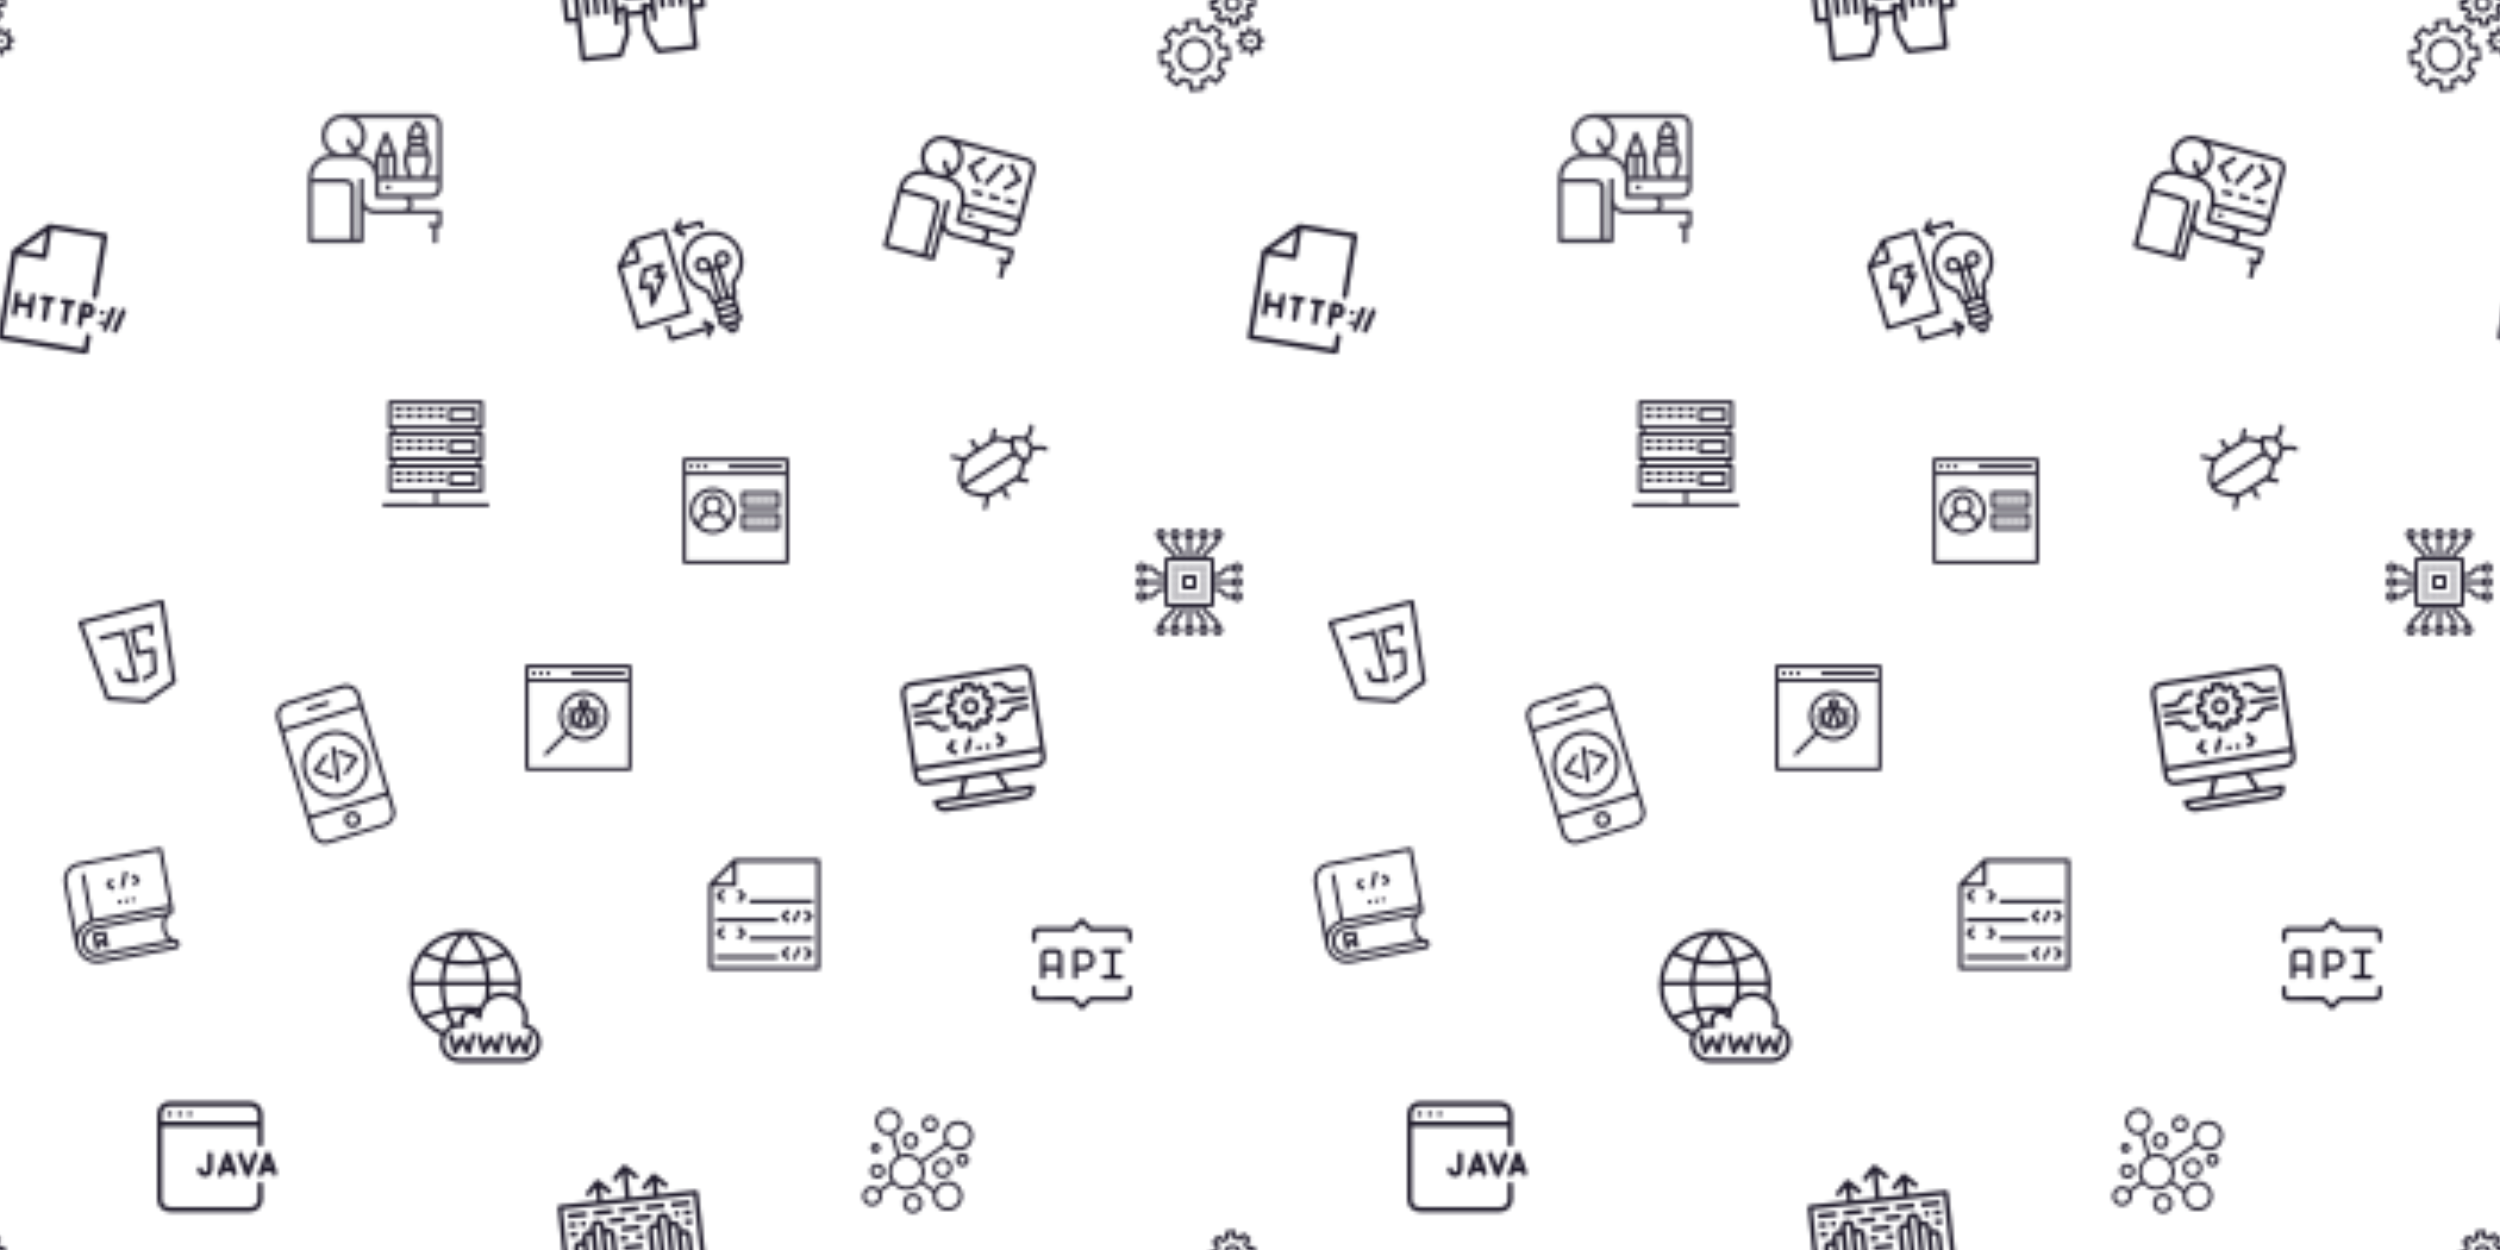 <svg x="0" y="0" width="600" height="300" viewBox="0 0 700 350" xmlns="http://www.w3.org/2000/svg" xmlns:xlink="http://www.w3.org/1999/xlink" xmlns:fi="http://pattern.flaticon.com/"><rect x="0px" y="0px" width="100%" height="100%" opacity="0" fill="#2d283e"/><defs><g transform="matrix(0.057 0.01 -0.01 0.057 245.793 309.813)" id="L1_177"><path d="M408,296c-32.912,0-60.68,22.224-69.232,52.44l-63.64-31.824C278.232,307.632,280,298.032,280,288    c0-21.4-7.696-41.032-20.448-56.304l102.824-104.04C374.808,137.856,390.696,144,408,144c39.696,0,72-32.296,72-72    S447.696,0,408,0c-39.696,0-72,32.296-72,72c0,16.64,5.728,31.944,15.248,44.152L248.232,220.384    C232.968,207.672,213.368,200,192,200c-16.392,0-31.688,4.584-44.848,12.424l-47.616-95.232C116.688,105.696,128,86.144,128,64    c0-35.288-28.712-64-64-64S0,28.712,0,64s28.712,64,64,64c7.44,0,14.56-1.344,21.208-3.688l48.824,97.648    C115.672,238.096,104,261.688,104,288c0,21.384,7.688,41,20.416,56.272L75.768,392.92C67.92,387.328,58.352,384,48,384    c-26.472,0-48,21.528-48,48s21.528,48,48,48s48-21.528,48-48c0-10.352-3.328-19.92-8.92-27.768l48.648-48.648    C151,368.312,170.616,376,192,376c32.808,0,61.432-18.08,76.56-44.776l67.584,33.792c-0.032,1-0.144,1.976-0.144,2.984    c0,39.704,32.304,72,72,72s72-32.296,72-72C480,328.296,447.696,296,408,296z M408,16c30.88,0,56,25.128,56,56s-25.12,56-56,56    s-56-25.128-56-56S377.12,16,408,16z M64,112c-26.472,0-48-21.528-48-48s21.528-48,48-48s48,21.528,48,48S90.472,112,64,112z     M48,464c-17.648,0-32-14.352-32-32s14.352-32,32-32s32,14.352,32,32S65.648,464,48,464z M192,360c-39.696,0-72-32.296-72-72    c0-39.704,32.304-72,72-72s72,32.296,72,72C264,327.704,231.696,360,192,360z M408,424c-30.88,0-56-25.128-56-56s25.12-56,56-56    s56,25.128,56,56S438.88,424,408,424z" fill="#1f1b2b"/><path d="M264,0c-22.056,0-40,17.944-40,40c0,22.056,17.944,40,40,40c22.056,0,40-17.944,40-40C304,17.944,286.056,0,264,0z     M264,64c-13.232,0-24-10.768-24-24s10.768-24,24-24s24,10.768,24,24S277.232,64,264,64z" fill="#1f1b2b"/><path d="M184,96c-22.056,0-40,17.944-40,40c0,22.056,17.944,40,40,40c22.056,0,40-17.944,40-40C224,113.944,206.056,96,184,96z     M184,160c-13.232,0-24-10.768-24-24s10.768-24,24-24s24,10.768,24,24S197.232,160,184,160z" fill="#1f1b2b"/><path d="M52,272c-19.848,0-36,16.152-36,36c0,19.848,16.152,36,36,36s36-16.152,36-36C88,288.152,71.848,272,52,272z M52,328    c-11.024,0-20-8.968-20-20c0-11.032,8.976-20,20-20s20,8.968,20,20C72,319.032,63.024,328,52,328z" fill="#1f1b2b"/><path d="M24,176c-13.232,0-24,10.768-24,24s10.768,24,24,24s24-10.768,24-24S37.232,176,24,176z M24,208c-4.408,0-8-3.584-8-8    s3.592-8,8-8s8,3.584,8,8S28.408,208,24,208z" fill="#1f1b2b"/><path d="M360,192c-26.472,0-48,21.528-48,48s21.528,48,48,48s48-21.528,48-48S386.472,192,360,192z M360,272    c-17.648,0-32-14.352-32-32s14.352-32,32-32s32,14.352,32,32S377.648,272,360,272z" fill="#1f1b2b"/><path d="M248,384c-26.472,0-48,21.528-48,48s21.528,48,48,48s48-21.528,48-48S274.472,384,248,384z M248,464    c-17.648,0-32-14.352-32-32s14.352-32,32-32s32,14.352,32,32S265.648,464,248,464z" fill="#1f1b2b"/><path d="M448,152c-17.648,0-32,14.352-32,32s14.352,32,32,32s32-14.352,32-32S465.648,152,448,152z M448,200    c-8.824,0-16-7.176-16-16c0-8.824,7.176-16,16-16c8.824,0,16,7.176,16,16C464,192.824,456.824,200,448,200z" fill="#1f1b2b"/></g><g transform="matrix(0.078 0 0 0.078 86.251 31.251)" id="L1_178"><rect x="280px" y="264px" width="16px" height="16px" fill="#1f1b2b"/><path d="M480,272V48c0-22.056-17.944-40-40-40H128C83.888,8,48,43.888,48,88c0,26.408,12.912,49.792,32.696,64.368    C35.584,156.104,0,193.944,0,240v7.68V464v0.768h0.152C0.56,468.808,3.856,472,8,472h184c4.416,0,8-3.584,8-8V351.16    c8.4,8.576,19.56,14.408,32,16.2V368h8h100h124v32h-32v16h16v56h16v-56h8c4.416,0,8-3.584,8-8v-48c0-4.416-3.584-8-8-8H369.904    c3.84-5.728,6.096-12.6,6.096-20c0-7.4-2.256-14.272-6.096-20H440C462.056,312,480,294.056,480,272z M440,24    c13.232,0,24,10.768,24,24v184h-36.896l10.016-30.032c7.432-22.304,5.736-46.16-4.776-67.184l-7.696-15.392l0.384-1.16    c9.768-29.288,0.144-61.928-23.968-81.224L397,33.76c-2.92-2.336-7.072-2.336-10,0l-4.04,3.232    c-24.112,19.288-33.752,51.92-23.992,81.216l0.392,1.176l-7.696,15.392c-10.512,21.024-12.208,44.888-4.776,67.184L356.904,232    H320v-72h-0.064c0-1-0.12-2.008-0.504-2.976l-32-80C286.208,73.992,283.272,72,280,72c-3.272,0-6.208,1.992-7.432,5.024l-32,80    c-0.384,0.968-0.504,1.976-0.504,2.976H240v29.56c-14.616-20.8-37.968-34.976-64.696-37.192C195.088,137.792,208,114.408,208,88    c0-26.184-12.704-49.4-32.2-64H440z M390.056,103.76c0.648,0.16,1.296,0.24,1.944,0.24c2.096,0,4.136-0.824,5.656-2.344l3.92-3.92    l10.616,5.312c-0.424,3.008-1.056,6-1.976,8.96h-36.44c-1.312-4.24-1.96-8.56-2.272-12.872L390.056,103.76z M372.608,82.904    c2.64-12.512,9.224-24.144,19.392-32.64c10.736,8.968,17.544,21.408,19.848,34.72l-8.272-4.136c-3.08-1.528-6.8-0.928-9.232,1.504    l-4.8,4.8L372.608,82.904z M372.944,128h38.112l6.968,13.936c0.336,0.68,0.592,1.376,0.912,2.064h-53.864    c0.312-0.68,0.568-1.384,0.904-2.064L372.944,128z M424.184,160c2.456,12.168,1.784,24.808-2.248,36.904L410.232,232H373.76    l-11.688-35.096c-4.032-12.096-4.712-24.736-2.248-36.904H424.184z M267.576,144.848C266.456,144.28,265.224,144,264,144    c-0.336,0-0.672,0.016-1.008,0.064L280,101.536l17.008,42.52c-1.552-0.208-3.16,0.072-4.584,0.784L280,151.056L267.576,144.848z     M272,164.944V232h-16v-67.056l8-4L272,164.944z M288,164.944l8-4l8,4V232h-16V164.944z M64,88c0-35.288,28.712-64,64-64    s64,28.712,64,64c0,14.872-5.144,28.544-13.688,39.424C163.384,124.728,152,111.696,152,96h-16    c0,19.744,11.984,36.72,29.048,44.088C154.584,147.56,141.816,152,128,152C92.712,152,64,123.288,64,88z M152,456H16V256    l112.344-0.008c7.296-0.304,14.024,2.032,18.608,6.416c2.304,2.208,5.048,5.912,5.048,11.024V456z M340,352H240    c-22.056,0-40-17.944-40-40v-72h-16v216h-16V273.432c0-8.392-3.544-16.416-9.984-22.576c-7.72-7.4-18.832-11.328-30.016-10.856H16    c0-39.696,32.304-72,72-72h80c39.696,0,72,32.304,72,72v64c0,4.416,3.584,8,8,8h92c11.024,0,20,8.976,20,20S351.024,352,340,352z     M340,296h-84v-48h112h48h48v24c0,13.232-10.768,24-24,24H340z" fill="#1f1b2b"/></g><g transform="matrix(0.062 0 0 0.062 147.067 186.067)" id="L1_179"><path d="M472,0h-24H168h-56H96H80H64H48H32H8C3.576,0,0,3.576,0,8v464c0,4.424,3.576,8,8,8h464c4.424,0,8-3.576,8-8V8    C480,3.576,476.424,0,472,0z M464,464H16V80h448V464z M464,64H16V16h16h16h16h16h16h16h56h280h16V64z" fill="#1f1b2b"/><rect x="32px" y="32px" width="16px" height="16px" fill="#1f1b2b"/><rect x="64px" y="32px" width="16px" height="16px" fill="#1f1b2b"/><rect x="96px" y="32px" width="16px" height="16px" fill="#1f1b2b"/><rect x="208px" y="32px" width="240px" height="16px" fill="#1f1b2b"/><path d="M343.192,153.448c-21.16-21.16-49.28-32.808-79.192-32.808c-29.912,0-58.04,11.648-79.192,32.808    C163.648,174.592,152,202.72,152,232.64c0,27.224,9.744,52.904,27.424,73.264l-96.44,96.44l11.312,11.312l96.448-96.448    c20.968,18.176,47.08,27.384,73.248,27.384c28.68,0,57.36-10.92,79.192-32.752C364.352,290.68,376,262.552,376,232.64    C376,202.72,364.352,174.592,343.192,153.448z M331.88,300.52c-37.432,37.416-98.336,37.432-135.768,0    C177.984,282.392,168,258.28,168,232.64c0-25.648,9.984-49.752,28.12-67.88c18.136-18.136,42.24-28.12,67.88-28.12    s49.752,9.984,67.88,28.12c18.128,18.136,28.12,42.232,28.12,67.88C360,258.28,350.016,282.392,331.88,300.52z" fill="#1f1b2b"/><path d="M344,248v-16h-24.64c-0.816-5.648-2.464-11.024-4.84-16H336v-16h-32.888c-5.256-5.136-11.512-9.232-18.456-12    c2.072-3.544,3.344-7.608,3.344-12c0-13.232-10.768-24-24-24s-24,10.768-24,24c0,4.392,1.272,8.456,3.336,12    c-6.936,2.768-13.2,6.864-18.456,12H192v16h21.48c-2.376,4.976-4.024,10.352-4.84,16H184v16h24.64    c0.816,5.648,2.464,11.024,4.84,16H192v16h32.888c10.104,9.88,23.904,16,39.112,16s29.008-6.12,39.112-16H336v-16h-21.48    c2.376-4.976,4.024-10.352,4.84-16H344z M264,168c4.416,0,8,3.584,8,8s-3.584,8-8,8c-4.416,0-8-3.584-8-8S259.584,168,264,168z     M224,240c0-18.232,12.344-33.488,29.056-38.288l-17.944,65.808C228.264,260.344,224,250.68,224,240z M264,280    c-5.272,0-10.288-1.08-14.904-2.944L264,222.408l14.904,54.648C274.288,278.92,269.272,280,264,280z M292.888,267.52    l-17.944-65.808C291.656,206.512,304,221.768,304,240C304,250.68,299.736,260.344,292.888,267.52z" fill="#1f1b2b"/></g><g transform="matrix(0.062 0 0 0.062 107.143 112.143)" id="L1_180"><rect x="56px" y="32px" width="32px" height="16px" fill="#1f1b2b"/><rect x="104px" y="32px" width="32px" height="16px" fill="#1f1b2b"/><rect x="152px" y="32px" width="32px" height="16px" fill="#1f1b2b"/><rect x="200px" y="32px" width="32px" height="16px" fill="#1f1b2b"/><rect x="248px" y="32px" width="32px" height="16px" fill="#1f1b2b"/><rect x="56px" y="64px" width="32px" height="16px" fill="#1f1b2b"/><rect x="104px" y="64px" width="32px" height="16px" fill="#1f1b2b"/><rect x="152px" y="64px" width="32px" height="16px" fill="#1f1b2b"/><rect x="200px" y="64px" width="32px" height="16px" fill="#1f1b2b"/><rect x="248px" y="64px" width="32px" height="16px" fill="#1f1b2b"/><rect x="56px" y="176px" width="32px" height="16px" fill="#1f1b2b"/><rect x="104px" y="176px" width="32px" height="16px" fill="#1f1b2b"/><rect x="152px" y="176px" width="32px" height="16px" fill="#1f1b2b"/><rect x="200px" y="176px" width="32px" height="16px" fill="#1f1b2b"/><rect x="248px" y="176px" width="32px" height="16px" fill="#1f1b2b"/><rect x="56px" y="208px" width="32px" height="16px" fill="#1f1b2b"/><rect x="104px" y="208px" width="32px" height="16px" fill="#1f1b2b"/><rect x="152px" y="208px" width="32px" height="16px" fill="#1f1b2b"/><rect x="200px" y="208px" width="32px" height="16px" fill="#1f1b2b"/><rect x="248px" y="208px" width="32px" height="16px" fill="#1f1b2b"/><rect x="56px" y="320px" width="32px" height="16px" fill="#1f1b2b"/><rect x="104px" y="320px" width="32px" height="16px" fill="#1f1b2b"/><rect x="152px" y="320px" width="32px" height="16px" fill="#1f1b2b"/><rect x="200px" y="320px" width="32px" height="16px" fill="#1f1b2b"/><rect x="248px" y="320px" width="32px" height="16px" fill="#1f1b2b"/><rect x="56px" y="352px" width="32px" height="16px" fill="#1f1b2b"/><rect x="104px" y="352px" width="32px" height="16px" fill="#1f1b2b"/><rect x="152px" y="352px" width="32px" height="16px" fill="#1f1b2b"/><rect x="200px" y="352px" width="32px" height="16px" fill="#1f1b2b"/><rect x="248px" y="352px" width="32px" height="16px" fill="#1f1b2b"/><path d="M416,32.252H304c-4.416,0-8,3.584-8,8v48c0,4.416,3.584,8,8,8h112c4.416,0,8-3.584,8-8v-48    C424,35.836,420.416,32.252,416,32.252z M408,80.252h-96v-32h96V80.252z" fill="#1f1b2b"/><path d="M416,176.252H304c-4.416,0-8,3.584-8,8v48c0,4.416,3.584,8,8,8h112c4.416,0,8-3.584,8-8v-48    C424,179.836,420.416,176.252,416,176.252z M408,224.252h-96v-32h96V224.252z" fill="#1f1b2b"/><path d="M416,320.252H304c-4.416,0-8,3.584-8,8v48c0,4.416,3.584,8,8,8h112c4.416,0,8-3.584,8-8v-48    C424,323.836,420.416,320.252,416,320.252z M408,368.252h-96v-32h96V368.252z" fill="#1f1b2b"/><path d="M248,463.748v-47.496h200c4.416,0,8-3.584,8-8v-112c0-4.416-3.584-8-8-8h-8v-16h8c4.416,0,8-3.584,8-8v-112    c0-4.416-3.584-8-8-8h-8v-16h8c4.416,0,8-3.584,8-8v-112c0-4.416-3.584-8-8-8H32c-4.416,0-8,3.584-8,8v112c0,4.416,3.584,8,8,8h8    v16h-8c-4.416,0-8,3.584-8,8v112c0,4.416,3.584,8,8,8h8v16h-8c-4.416,0-8,3.584-8,8v112c0,4.416,3.584,8,8,8h200v47.496H0v16h480    v-16H248z M40,16.252h400v96H40V16.252z M424,128.252v16H56v-16H424z M40,160.252h400v96H40V160.252z M424,272.252v16H56v-16H424z     M40,400.252v-96h400v96H40z" fill="#1f1b2b"/></g><g transform="matrix(0.069 -0.021 0.021 0.069 170.347 67.319)" id="L1_181"><path d="M218.828,21.656h-128c-2.128,0-4.16,0.84-5.656,2.344l-80,80c-1.504,1.496-2.344,3.528-2.344,5.656v248    c0,4.424,3.576,8,8,8h208c4.424,0,8-3.576,8-8v-328C226.828,25.232,223.252,21.656,218.828,21.656z M82.828,48.968v52.688H30.14    L82.828,48.968z M210.828,349.656h-192v-232h72c4.424,0,8-3.576,8-8v-72h112V349.656z" fill="#1f1b2b"/><path d="M178.076,186.272c-1.32-2.816-4.144-4.616-7.248-4.616h-15.352l21.6-27c1.92-2.408,2.288-5.696,0.96-8.472    c-1.336-2.76-4.128-4.528-7.208-4.528h-72c-3.032,0-5.8,1.712-7.16,4.424l-32,64c-1.24,2.48-1.112,5.424,0.352,7.784    c1.464,2.36,4.032,3.792,6.808,3.792h30.024L83.02,283.92c-0.8,3.6,0.968,7.288,4.28,8.912c1.128,0.56,2.336,0.824,3.528,0.824    c2.312,0,4.584-1.008,6.152-2.872l80-96C178.964,192.392,179.396,189.072,178.076,186.272z M131.62,193.128    c1.336,2.76,4.128,4.528,7.208,4.528h14.92l-47.96,57.544l8.848-39.816c0.52-2.368-0.056-4.84-1.568-6.744    c-1.52-1.88-3.808-2.984-6.24-2.984H79.772l24-48h50.408l-21.6,27C130.66,187.064,130.292,190.352,131.62,193.128z" fill="#1f1b2b"/><path d="M362.828,29.656H278.14l18.344-18.344L285.172,0l-32,32l0.048,0.048c-0.728,0.736-1.376,1.552-1.784,2.544    c-1.24,2.992-0.552,6.432,1.736,8.72l32,32L296.484,64L278.14,45.656h76.688v16h16v-24    C370.828,33.232,367.252,29.656,362.828,29.656z" fill="#1f1b2b"/><path d="M296.484,432l-32-32l-11.312,11.312l18.344,18.344H130.828v-48h-16v56c0,4.424,3.576,8,8,8h148.688L253.172,464    l11.312,11.312l32-32l-0.048-0.048c0.728-0.728,1.376-1.552,1.784-2.544C299.46,437.728,298.772,434.288,296.484,432z" fill="#1f1b2b"/><path d="M445.652,110.824c-23.968-22.864-55.52-34.6-88.608-33.032C297.5,80.6,248.604,127.4,243.316,186.672    c-3.92,43.968,16.448,86.44,53.168,110.84c6.48,4.304,10.344,11.656,10.344,19.68v16.464c0,8.52,4.496,15.976,11.208,20.232    c-1.984,3.496-3.208,7.472-3.208,11.768c0,6.168,2.408,11.744,6.24,16c-3.84,4.256-6.24,9.832-6.24,16    c0,6.168,2.408,11.744,6.24,16c-3.84,4.256-6.24,9.832-6.24,16c0,13.232,10.768,24,24,24v8c0,13.232,10.768,24,24,24    s24-10.768,24-24v-8c13.232,0,24-10.768,24-24c0-6.168-2.408-11.744-6.24-16c3.84-4.256,6.24-9.832,6.24-16    c0-6.168-2.408-11.744-6.24-16c3.84-4.256,6.24-9.832,6.24-16c0-4.296-1.224-8.272-3.208-11.768    c6.712-4.256,11.208-11.712,11.208-20.232v-16.464c0-8.016,3.896-15.392,10.44-19.744c33.536-22.328,53.56-59.632,53.56-99.792    C482.828,164.528,469.628,133.696,445.652,110.824z M370.828,461.656c0,4.416-3.584,8-8,8c-4.416,0-8-3.584-8-8v-8h16V461.656z     M386.828,437.656h-8h-32h-8c-4.416,0-8-3.584-8-8c0-4.416,3.584-8,8-8h48c4.416,0,8,3.584,8,8    C394.828,434.072,391.244,437.656,386.828,437.656z M386.828,405.656h-48c-4.416,0-8-3.584-8-8c0-4.416,3.584-8,8-8h48    c4.416,0,8,3.584,8,8C394.828,402.072,391.244,405.656,386.828,405.656z M386.828,373.656h-48c-4.416,0-8-3.584-8-8    c0-4.416,3.584-8,8-8h8h32h8c4.416,0,8,3.584,8,8C394.828,370.072,391.244,373.656,386.828,373.656z M338.828,213.656h-14.896    c-8.128,0-15.328-5.432-16.768-12.632c-1.088-5.488,0.496-10.832,4.36-14.688c3.048-3.048,7.048-4.68,11.296-4.68    c1.112,0,2.232,0.12,3.376,0.336c7.2,1.44,12.632,8.64,12.632,16.768V213.656z M354.828,341.656v-112h16v112H354.828z     M420.396,284.136c-11,7.32-17.568,19.68-17.568,33.056v16.464c0,4.416-3.584,8-8,8h-8v-112h16c9.48,0,18.416-4.168,24.512-11.432    c6.096-7.264,8.64-16.848,6.984-26.304c-2.272-12.896-12.864-23.496-25.768-25.768c-9.488-1.64-19.048,0.888-26.304,6.984    c-7.256,6.104-11.424,15.04-11.424,24.52v16h-16V198.76c0-15.864-10.736-29.512-25.512-32.456    c-10.68-2.16-21.528,1.152-29.104,8.72c-7.584,7.576-10.848,18.464-8.736,29.112c2.936,14.792,16.584,25.52,32.456,25.52h14.896    v112h-8c-4.416,0-8-3.584-8-8v-16.464c0-13.392-6.536-25.728-17.488-33.008c-31.832-21.16-49.496-57.976-46.088-96.096    c4.576-51.344,46.944-91.888,98.536-94.32c1.704-0.072,3.4-0.112,5.088-0.112c26.88,0,52.192,10.104,71.736,28.744    c20.768,19.816,32.216,46.544,32.216,75.256C466.828,232.448,449.468,264.776,420.396,284.136z M386.828,213.656v-16    c0-4.744,2.088-9.208,5.72-12.256c3.688-3.104,8.384-4.352,13.248-3.48c6.288,1.104,11.664,6.48,12.768,12.768    c0.856,4.856-0.376,9.56-3.48,13.248c-3.048,3.632-7.512,5.72-12.256,5.72H386.828z" fill="#1f1b2b"/></g><g transform="matrix(0.082 -0.009 0.009 0.082 155.08 328.322)" id="L1_182"><path d="M472.001,112.002h-128V67.314l26.344,26.344l11.312-11.312l-40-40c-3.128-3.128-8.184-3.128-11.312,0l-40,40    l11.312,11.312l26.344-26.344v44.688h-80V27.314l26.344,26.344l11.312-11.312l-40-40c-3.128-3.128-8.184-3.128-11.312,0l-40,40    l11.312,11.312l26.344-26.344v84.688h-80V67.314l26.344,26.344l11.312-11.312l-40-40c-3.128-3.128-8.184-3.128-11.312,0l-40,40    l11.312,11.312l26.344-26.344v44.688h-128c-4.416,0-8,3.576-8,8v216c0,4.424,3.584,8,8,8h32v128c0,4.424,3.584,8,8,8h128    c3.16,0,6.024-1.856,7.312-4.752l32-72c0.456-1.024,0.688-2.128,0.688-3.248v-56h48v56c0,1.12,0.232,2.224,0.688,3.248l32,72    c1.288,2.896,4.152,4.752,7.312,4.752h128c4.416,0,8-3.576,8-8v-128h32c4.416,0,8-3.576,8-8v-216    C480.001,115.578,476.417,112.002,472.001,112.002z M200.001,398.306l-29.2,65.696h-114.8v-200c0-4.416,3.592-8,8-8s8,3.584,8,8    v64h16v-64v-32c0-4.416,3.592-8,8-8s8,3.584,8,8v96h16v-96v-32c0-4.416,3.592-8,8-8c4.408,0,8,3.584,8,8v32v96h16v-96    c0-4.416,3.592-8,8-8s8,3.584,8,8v112v24h16v-24c0-10.432,6.688-19.328,16-22.632V398.306z M424.001,464.002h-114.8l-29.2-65.696    V321.37c9.312,3.304,16,12.2,16,22.632v24h16v-24v-112c0-4.416,3.592-8,8-8c4.408,0,8,3.584,8,8v96h16v-96v-32    c0-4.416,3.592-8,8-8c4.408,0,8,3.584,8,8v32v96h16v-96c0-4.416,3.592-8,8-8c4.408,0,8,3.584,8,8v32v64h16v-64    c0-4.416,3.592-8,8-8c4.408,0,8,3.584,8,8V464.002z M464.001,328.002h-24v-64c0-13.232-10.768-24-24-24    c-2.816,0-5.488,0.576-8,1.472v-9.472c0-13.232-10.768-24-24-24c-2.816,0-5.488,0.576-8,1.472v-9.472c0-13.232-10.768-24-24-24    s-24,10.768-24,24v9.472c-2.512-0.896-5.184-1.472-8-1.472c-13.232,0-24,10.768-24,24v80.208c-6.704-5.08-14.96-8.208-24-8.208    c-4.416,0-8,3.576-8,8v16h-48v-16c0-4.424-3.584-8-8-8c-9.04,0-17.296,3.128-24,8.208v-80.208c0-13.232-10.768-24-24-24    c-2.816,0-5.488,0.576-8,1.472v-9.472c0-13.232-10.768-24-24-24s-24,10.768-24,24v9.472c-2.512-0.896-5.184-1.472-8-1.472    c-13.232,0-24,10.768-24,24v9.472c-2.512-0.896-5.184-1.472-8-1.472c-13.232,0-24,10.768-24,24v64h-24v-200h448V328.002z" fill="#1f1b2b"/><rect x="32px" y="144px" width="64px" height="16px" fill="#1f1b2b"/><rect x="120px" y="144px" width="64px" height="16px" fill="#1f1b2b"/><rect x="208px" y="144px" width="64px" height="16px" fill="#1f1b2b"/><rect x="296px" y="144px" width="64px" height="16px" fill="#1f1b2b"/><rect x="384px" y="144px" width="64px" height="16px" fill="#1f1b2b"/><rect x="72px" y="176px" width="16px" height="16px" fill="#1f1b2b"/><rect x="168px" y="176px" width="56px" height="16px" fill="#1f1b2b"/><rect x="256px" y="176px" width="56px" height="16px" fill="#1f1b2b"/><rect x="392px" y="176px" width="16px" height="16px" fill="#1f1b2b"/><rect x="424px" y="176px" width="24px" height="16px" fill="#1f1b2b"/><rect x="32px" y="176px" width="24px" height="16px" fill="#1f1b2b"/><rect x="32px" y="208px" width="24px" height="16px" fill="#1f1b2b"/><rect x="208px" y="208px" width="64px" height="16px" fill="#1f1b2b"/><rect x="424px" y="208px" width="24px" height="16px" fill="#1f1b2b"/><rect x="200px" y="240px" width="24px" height="16px" fill="#1f1b2b"/><rect x="256px" y="240px" width="24px" height="16px" fill="#1f1b2b"/><rect x="208px" y="272px" width="64px" height="16px" fill="#1f1b2b"/></g><g transform="matrix(0.077 -0.012 0.012 0.077 251.787 191.444)" id="L1_184"><path d="M440,0H40C17.944,0,0,17.944,0,40v296c0,22.056,17.944,40,40,40h131.688L146.8,432H64c-4.416,0-8,3.584-8,8    c0,22.056,17.944,40,40,40h288c22.056,0,40-17.944,40-40c0-4.416-3.584-8-8-8h-82.8l-24.888-56H440c22.056,0,40-17.944,40-40V40    C480,17.944,462.056,0,440,0z M406.632,448c-3.304,9.312-12.2,16-22.632,16H96c-10.432,0-19.328-6.688-22.632-16H152h176H406.632z     M315.688,432H164.312l24.888-56h101.6L315.688,432z M464,336c0,13.232-10.768,24-24,24H296H184H40c-13.232,0-24-10.768-24-24v-16    h448V336z M464,304H16V40c0-13.232,10.768-24,24-24h400c13.232,0,24,10.768,24,24V304z" fill="#1f1b2b"/><path d="M320,96h-12.176c-0.84-2.384-1.808-4.712-2.888-6.984l8.608-8.616c3.128-3.128,3.128-8.184,0-11.312l-22.632-22.632    c-3.128-3.128-8.184-3.128-11.312,0l-8.616,8.608c-2.272-1.072-4.6-2.04-6.984-2.888V40c0-4.416-3.584-8-8-8h-32    c-4.416,0-8,3.584-8,8v12.176c-2.384,0.84-4.712,1.808-6.984,2.888l-8.616-8.6c-3.128-3.128-8.184-3.128-11.312,0l-22.632,22.632    c-3.128,3.128-3.128,8.184,0,11.312l8.608,8.616c-1.08,2.272-2.048,4.6-2.888,6.984H160c-4.416,0-8,3.584-8,8V136    c0,4.416,3.584,8,8,8h12.176c0.84,2.384,1.808,4.712,2.888,6.984l-8.608,8.616c-3.128,3.128-3.128,8.184,0,11.312l22.632,22.632    c3.128,3.128,8.184,3.128,11.312,0l8.616-8.608c2.272,1.08,4.6,2.048,6.984,2.888V200c0,4.416,3.584,8,8,8h32c4.416,0,8-3.584,8-8    v-12.176c2.384-0.84,4.712-1.808,6.984-2.888l8.616,8.608c3.128,3.128,8.184,3.128,11.312,0l22.632-22.632    c3.128-3.128,3.128-8.184,0-11.312l-8.608-8.616c1.08-2.272,2.048-4.6,2.888-6.984H320c4.416,0,8-3.584,8-8v-32    C328,99.584,324.416,96,320,96z M312,128h-10.096c-3.648,0-6.832,2.472-7.744,6c-1.312,5.08-3.312,9.92-5.96,14.392    c-1.856,3.144-1.344,7.144,1.232,9.72l7.136,7.136l-11.32,11.32l-7.136-7.136c-2.576-2.576-6.576-3.08-9.72-1.232    c-4.48,2.648-9.32,4.648-14.392,5.96c-3.528,0.904-6,4.096-6,7.744V192h-16v-10.096c0-3.648-2.472-6.832-6-7.744    c-5.08-1.312-9.92-3.312-14.392-5.96c-3.152-1.856-7.144-1.344-9.72,1.232l-7.136,7.136l-11.32-11.32l7.136-7.136    c2.584-2.576,3.088-6.584,1.232-9.72c-2.648-4.48-4.648-9.32-5.96-14.392c-0.904-3.528-4.096-6-7.744-6H168v-16h10.096    c3.648,0,6.832-2.472,7.744-6c1.312-5.08,3.312-9.92,5.96-14.392c1.856-3.144,1.344-7.144-1.232-9.72l-7.136-7.136l11.32-11.32    l7.136,7.136c2.584,2.584,6.584,3.088,9.72,1.232c4.48-2.648,9.32-4.648,14.392-5.96c3.528-0.904,6-4.096,6-7.744V48h16v10.096    c0,3.648,2.472,6.832,6,7.744c5.08,1.312,9.92,3.312,14.392,5.96c3.144,1.848,7.144,1.336,9.72-1.232l7.136-7.136l11.32,11.32    l-7.136,7.136c-2.584,2.576-3.088,6.584-1.232,9.72c2.648,4.48,4.648,9.32,5.96,14.392c0.912,3.528,4.096,6,7.744,6H312V128z" fill="#1f1b2b"/><path d="M240,88c-17.648,0-32,14.352-32,32s14.352,32,32,32s32-14.352,32-32S257.648,88,240,88z M240,136c-8.824,0-16-7.176-16-16    c0-8.824,7.176-16,16-16c8.824,0,16,7.176,16,16S248.824,136,240,136z" fill="#1f1b2b"/><rect x="32px" y="112px" width="104px" height="16px" fill="#1f1b2b"/><path d="M120,48c-2.12,0-4.16,0.84-5.656,2.344L84.688,80H32v16h56c2.12,0,4.16-0.84,5.656-2.344L123.312,64H152V48H120z" fill="#1f1b2b"/><path d="M123.312,176l-29.656-29.656C92.16,144.84,90.12,144,88,144H32v16h52.688l29.656,29.656C115.84,191.16,117.88,192,120,192    h32v-16H123.312z" fill="#1f1b2b"/><rect x="344px" y="112px" width="104px" height="16px" fill="#1f1b2b"/><path d="M395.312,80l-29.656-29.656C364.16,48.84,362.12,48,360,48h-32v16h28.688l29.656,29.656C387.84,95.16,389.88,96,392,96h56    V80H395.312z" fill="#1f1b2b"/><path d="M392,144c-2.12,0-4.16,0.84-5.656,2.344L356.688,176H328v16h32c2.12,0,4.16-0.84,5.656-2.344L395.312,160H448v-16H392z" fill="#1f1b2b"/><path d="M169.656,237.656l-11.312-11.312l-24,24c-3.128,3.128-3.128,8.184,0,11.312l24,24l11.312-11.312L151.312,256    L169.656,237.656z" fill="#1f1b2b"/><path d="M345.656,250.344l-24-24l-11.312,11.312L328.688,256l-18.344,18.344l11.312,11.312l24-24    C348.784,258.528,348.784,253.472,345.656,250.344z" fill="#1f1b2b"/><rect x="240px" y="264px" width="16px" height="16px" fill="#1f1b2b"/><rect x="272px" y="264px" width="16px" height="16px" fill="#1f1b2b"/><rect x="185px" y="247px" width="53px" height="16px" transform="matrix(0.438 -0.899 0.899 0.438 -110.743 334.715)" fill="#1f1b2b"/></g><g transform="matrix(0.072 0.019 -0.019 0.072 256.199 35.238)" id="L1_187"><rect x="280px" y="264px" width="16px" height="16px" fill="#1f1b2b"/><rect x="272px" y="176px" width="40px" height="16px" fill="#1f1b2b"/><rect x="336px" y="176px" width="40px" height="16px" fill="#1f1b2b"/><rect x="400px" y="176px" width="40px" height="16px" fill="#1f1b2b"/><path d="M437.656,90.344l-48-48l-11.312,11.312L420.688,96l-42.344,42.344l11.312,11.312l48-48    C440.784,98.528,440.784,93.472,437.656,90.344z" fill="#1f1b2b"/><path d="M293.656,53.656l-11.312-11.312l-48,48c-3.128,3.128-3.128,8.184,0,11.312l48,48l11.312-11.312L251.312,96L293.656,53.656    z" fill="#1f1b2b"/><rect x="285px" y="91px" width="100px" height="16px" transform="matrix(0.479 -0.878 0.878 0.479 87.289 346.996)" fill="#1f1b2b"/><path d="M480,272V48c0-22.056-17.944-40-40-40H128C83.888,8,48,43.888,48,88c0,26.408,12.912,49.792,32.696,64.368    C35.584,156.104,0,193.944,0,240v7.68V464v0.768h0.152C0.56,468.808,3.856,472,8,472h184c4.416,0,8-3.584,8-8V351.16    c10.168,10.384,24.344,16.84,40,16.84h100h124v32h-32v16h16v56h16v-56h8c4.416,0,8-3.584,8-8v-48c0-4.416-3.584-8-8-8H369.904    c3.84-5.728,6.096-12.6,6.096-20c0-7.4-2.256-14.272-6.096-20H440C462.056,312,480,294.056,480,272z M440,24    c13.232,0,24,10.768,24,24v184H256v8c0-46.056-35.584-83.896-80.696-87.632C195.088,137.792,208,114.408,208,88    c0-26.184-12.704-49.4-32.2-64H440z M64,88c0-35.288,28.712-64,64-64s64,28.712,64,64c0,14.872-5.144,28.544-13.688,39.424    C163.384,124.728,152,111.696,152,96h-16c0,19.744,11.984,36.72,29.048,44.088C154.584,147.56,141.816,152,128,152    C92.712,152,64,123.288,64,88z M152,456H16V256l112.344-0.008c7.296-0.304,14.024,2.032,18.608,6.416    c2.304,2.208,5.048,5.912,5.048,11.024V456z M340,352H240c-22.056,0-40-17.944-40-40v-72h-16v216h-16V273.432    c0-8.392-3.544-16.416-9.984-22.576c-7.72-7.4-18.832-11.328-30.016-10.856H16c0-39.696,32.304-72,72-72h80    c39.696,0,72,32.304,72,72v64c0,4.416,3.584,8,8,8h92c11.024,0,20,8.976,20,20S351.024,352,340,352z M340,296h-84v-48h208v24    c0,13.232-10.768,24-24,24H340z" fill="#1f1b2b"/></g><g transform="matrix(0.077 0 0 0.077 114.555 260.552)" id="L1_188"><path d="M428.864,339.056c1.96-7.576,2.952-15.296,2.952-23.088c0-27.016-11.776-51.272-30.384-68.12    c16.664-67.816-3.16-139.928-52.528-189.288C311.232,20.888,261.128,0.088,207.832,0c-0.008,0-0.008,0-0.016,0h-8    c0,0-0.008,0-0.016,0C146.496,0.096,96.4,20.888,58.728,58.56C20.952,96.344,0.144,146.568,0.152,199.992    c0,53.416,20.808,103.632,58.576,141.416c16.944,16.952,36.552,30.296,58.12,40.176c-3.24,8.2-5.032,17.104-5.032,26.384    c0,36.28,27.088,67.008,63.032,71.472c2.968,0.36,5.904,0.528,8.968,0.528h224c3.064,0,6-0.168,8.984-0.536    c35.928-4.456,63.016-35.184,63.016-71.464C479.816,375.848,458.864,348.16,428.864,339.056z M355.56,90.936    c20.056,27.32,32.056,59.584,34.984,93.032h-95.96c-1.28-22.76-5.288-45.168-11.968-66.776    C307.648,111.304,332.104,102.504,355.56,90.936z M391.24,199.976c0.008,12.448-1.168,24.968-3.728,37.368    c-0.408-0.248-0.864-0.416-1.28-0.664c-3.072-1.816-6.248-3.496-9.544-4.944c-0.128-0.056-0.248-0.128-0.376-0.184    c-3.576-1.552-7.28-2.848-11.08-3.936c-0.624-0.176-1.248-0.32-1.872-0.48c-3.072-0.816-6.208-1.472-9.4-1.968    c-0.888-0.144-1.776-0.296-2.672-0.408c-3.768-0.472-7.576-0.792-11.472-0.792c-3.768,0-7.448,0.304-11.096,0.752    c-0.904,0.112-1.8,0.224-2.696,0.36c-3.592,0.544-7.128,1.224-10.576,2.176c-0.36,0.096-0.712,0.24-1.072,0.344    c-3.16,0.912-6.232,2.016-9.24,3.248c-0.888,0.36-1.768,0.72-2.648,1.112c-3.184,1.424-6.288,2.984-9.272,4.744    c-0.192,0.112-0.392,0.184-0.584,0.296c1.648-12.36,2.376-24.72,2.384-37.024H391.24z M337.592,69.872    c2.68,2.68,5.264,5.44,7.752,8.264c-21.88,10.504-44.664,18.448-67.952,23.808c-11.48-30.712-28.336-59.512-50.288-84.912    C268.848,21.424,307.52,39.8,337.592,69.872z M141.192,280.576c-8.32-26.232-12.36-53.448-12.304-80.608h150.128    c-0.016,17.272-1.68,34.672-5.144,52c-7.24,7.464-13.224,16.136-17.624,25.696C219.656,272.144,180.088,273.288,141.192,280.576z     M250.8,293.016c-0.44,1.712-0.912,3.416-1.256,5.168c-3.056-2.416-6.592-4.728-10.472-6.552    C243.008,292.024,246.92,292.48,250.8,293.016z M184.632,335.976c-3.408-0.104-6.552,0.136-9.8,0.528    c-2.52,0.312-4.984,0.784-7.416,1.352c-8.288-13.512-15.224-27.576-20.816-42.024c21.616-3.904,43.408-5.832,64.712-5.664    c-15.912,5.28-27.496,20.136-27.496,37.8C183.816,330.664,184.096,333.36,184.632,335.976z M129.368,183.968    c1.328-21.496,5.272-42.816,11.728-63.432c20.744,3.848,41.76,5.864,62.784,5.864c21.096,0,42.184-1.976,62.984-5.848    c6.464,20.504,10.4,41.784,11.696,63.416H129.368z M203.24,16h1.104c25.304,26.016,44.536,56.408,57.16,89.232    c-38.04,6.784-77.032,6.792-115.104,0.016C158.856,72.576,177.888,42.088,203.24,16z M70.04,69.872    C100.112,39.8,138.8,21.416,180.552,17.024c-21.992,25.52-38.536,54.472-49.872,85.104c-23.352-5.352-46.208-13.4-68.176-23.944    C64.984,75.392,67.376,72.536,70.04,69.872z M52.12,91.008c23.584,11.648,48.2,20.456,73.36,26.344    c-6.648,21.68-10.616,44.048-11.936,66.616H16.928C19.832,150.072,32.032,118.176,52.12,91.008z M52.184,309.048    c-23.264-31.44-36.032-69.224-36.032-109.056c0-0.008,0-0.016,0-0.024h96.808c-0.056,28.24,4.048,56.544,12.528,83.872    C100.168,289.688,75.408,298.176,52.184,309.048z M124.216,367.624c-20.168-9.12-38.368-21.72-54.176-37.528    c-2.648-2.648-5.024-5.48-7.496-8.264c21.704-9.848,44.76-17.488,68.256-22.808c5.712,15.208,12.672,30.08,21.176,44.336    c-0.184,0.088-0.352,0.216-0.536,0.312c-2.568,1.296-5.072,2.704-7.448,4.288c-0.136,0.088-0.256,0.192-0.392,0.288    c-2.168,1.464-4.232,3.072-6.224,4.76c-0.52,0.44-1.032,0.88-1.536,1.336c-4.24,3.808-8.016,8.104-11.256,12.8    C124.472,367.312,124.336,367.456,124.216,367.624z M414.848,463.544c-2.32,0.288-4.64,0.424-7.032,0.424h-224    c-2.392,0-4.712-0.136-7.016-0.416c-27.928-3.464-48.984-27.368-48.984-55.584c0-9.648,2.512-18.76,6.864-26.752    c0.752-1.376,1.56-2.72,2.408-4.024c0.144-0.216,0.28-0.424,0.424-0.632c0.816-1.208,1.68-2.376,2.576-3.504    c0.224-0.28,0.448-0.56,0.672-0.84c0.848-1.032,1.744-2.016,2.664-2.976c0.304-0.32,0.608-0.64,0.92-0.952    c0.904-0.904,1.84-1.76,2.808-2.6c0.344-0.304,0.688-0.616,1.04-0.904c1.016-0.84,2.064-1.632,3.144-2.4    c0.32-0.232,0.632-0.472,0.952-0.688c1.232-0.84,2.512-1.632,3.816-2.376c0.176-0.104,0.344-0.208,0.52-0.312    c3.048-1.696,6.272-3.112,9.64-4.224c0.024-0.008,0.04-0.032,0.064-0.04c3.352-1.096,6.84-1.904,10.456-2.352    c2.32-0.288,4.64-0.424,7.032-0.424c3.824,0,7.688,0.4,11.496,1.192c3.032,0.608,6.12-0.536,7.984-2.976    c1.864-2.448,2.168-5.744,0.776-8.488c-0.064-0.128-0.936-1.608-1-1.728c-2.16-3.744-3.256-7.784-3.256-12    c0-13.232,10.768-24,24-24c11.032,0,22.152,12.04,25.496,16.656c2.016,2.832,5.648,4.016,8.952,2.96    c3.304-1.064,5.552-4.136,5.552-7.616c0-22.112,9.552-41.984,24.672-55.88c1.184-1.088,2.368-2.176,3.608-3.184    c0.808-0.656,1.664-1.248,2.496-1.872c1.096-0.816,2.184-1.648,3.32-2.408c1.056-0.696,2.152-1.328,3.24-1.976    c0.984-0.584,1.952-1.2,2.96-1.736c1.248-0.672,2.544-1.256,3.84-1.856c0.92-0.424,1.816-0.888,2.752-1.272    c1.368-0.568,2.784-1.048,4.192-1.536c0.912-0.32,1.808-0.68,2.728-0.96c1.464-0.448,2.968-0.792,4.472-1.152    c0.912-0.216,1.808-0.488,2.728-0.672c1.624-0.328,3.288-0.536,4.944-0.76c0.824-0.112,1.64-0.28,2.472-0.36    c2.488-0.24,5.016-0.376,7.576-0.376c2.464,0,4.888,0.136,7.296,0.368c0.608,0.056,1.208,0.16,1.816,0.232    c1.84,0.224,3.672,0.488,5.472,0.84c0.584,0.112,1.16,0.248,1.744,0.376c1.84,0.408,3.664,0.872,5.456,1.408    c0.48,0.144,0.96,0.288,1.44,0.44c1.904,0.616,3.776,1.304,5.616,2.064c0.352,0.144,0.704,0.272,1.056,0.424    c2,0.856,3.952,1.808,5.864,2.832c0.184,0.096,0.376,0.184,0.56,0.28c23.616,12.888,39.68,37.968,39.68,66.736    c0,8.864-1.56,17.672-4.64,26.16c-0.808,2.224-0.592,4.696,0.6,6.744c1.184,2.048,3.224,3.472,5.56,3.864    c26.936,4.64,46.48,27.864,46.48,55.232C463.816,436.184,442.76,460.088,414.848,463.544z" fill="#1f1b2b"/><path d="M223.816,375.968v6.88l-10.04,35.144l-14.8-29.6c-2.712-5.424-11.6-5.424-14.312,0l-14.8,29.6l-10.048-35.144v-6.88h-16v8    c0,0.744,0.104,1.488,0.312,2.192l16,56c0.904,3.168,3.664,5.472,6.952,5.776c3.304,0.296,6.424-1.44,7.896-4.392l16.84-33.688    l16.84,33.688c1.368,2.728,4.152,4.424,7.16,4.424c0.248,0,0.496-0.008,0.744-0.032c3.28-0.304,6.04-2.6,6.952-5.776l16-56    c0.2-0.704,0.304-1.448,0.304-2.192v-8H223.816z" fill="#1f1b2b"/><path d="M327.816,375.968v6.88l-10.04,35.144l-14.8-29.6c-2.712-5.424-11.6-5.424-14.312,0l-14.8,29.6l-10.048-35.144v-6.88h-16v8    c0,0.744,0.104,1.488,0.312,2.192l16,56c0.904,3.168,3.664,5.472,6.952,5.776c3.304,0.296,6.424-1.44,7.896-4.392l16.84-33.688    l16.84,33.688c1.368,2.728,4.152,4.424,7.16,4.424c0.248,0,0.496-0.008,0.744-0.032c3.28-0.304,6.04-2.6,6.952-5.776l16-56    c0.2-0.704,0.304-1.448,0.304-2.192v-8H327.816z" fill="#1f1b2b"/><path d="M431.816,375.968v6.88l-10.04,35.144l-14.8-29.6c-2.712-5.424-11.6-5.424-14.312,0l-14.8,29.6l-10.048-35.144v-6.88h-16v8    c0,0.744,0.104,1.488,0.312,2.192l16,56c0.904,3.168,3.664,5.472,6.952,5.776c3.304,0.296,6.424-1.44,7.896-4.392l16.84-33.688    l16.84,33.688c1.368,2.728,4.152,4.424,7.16,4.424c0.248,0,0.496-0.008,0.744-0.032c3.28-0.304,6.04-2.6,6.952-5.776l16-56    c0.2-0.704,0.304-1.448,0.304-2.192v-8H431.816z" fill="#1f1b2b"/></g><g transform="matrix(0.059 -0.011 0.011 0.059 16.974 242.466)" id="L1_189"><path d="M144,336H96c-4.424,0-8,3.576-8,8v64c0,3.448,2.2,6.496,5.472,7.584c3.28,1.12,6.864-0.032,8.928-2.792l17.6-23.464    l17.6,23.464c1.536,2.056,3.928,3.2,6.4,3.2c0.84,0,1.696-0.136,2.528-0.416C149.8,414.496,152,411.448,152,408v-64    C152,339.576,148.424,336,144,336z M136,384l-9.6-12.8c-1.512-2.016-3.888-3.2-6.4-3.2c-2.512,0-4.888,1.184-6.4,3.2L104,384v-32    h32V384z" fill="#1f1b2b"/><path d="M457.944,319.8C470.256,318.792,480,308.568,480,296V8c0-2.128-0.84-4.16-2.344-5.656C476.152,0.848,474.128,0,472,0    L88,0.16c-0.12,0-0.232,0-0.36,0c-25.52,0-47.392,8.344-63.24,24.152C8.44,40.216,0,62.24,0,88v287.84    C0,433.272,46.728,480,104.16,480H456c13.232,0,24-10.768,24-24c0-12.6-9.792-22.856-22.16-23.816    c-20.056-6.728-29.064-32.928-29.064-56.12C428.776,352.808,437.816,326.52,457.944,319.8z M16,88    c0-21.416,6.816-39.512,19.696-52.36c12.792-12.752,30.752-19.488,51.952-19.488c0.112,0,0.216,0,0.328,0l0.024-8v8L464,16    v257.472c-2.512-0.896-5.184-1.472-8-1.472H104V56H88v217.336c-30.312,4.672-56.288,22.432-72,47.376V88z M455.92,448H456    c4.416,0,8,3.584,8,8c0,4.416-3.584,8-8,8H104.16C55.544,464,16,424.456,16,375.84C16,327.408,55.408,288,103.84,288H456    c4.416,0,8,3.584,8,8c0,4.416-3.584,8-8,8H103.84C64.224,304,32,336.224,32,375.84C32,415.632,64.368,448,104.16,448H455.92z     M412.784,376.072c0,22.872,6.576,42.64,17.832,55.928H104.16C73.192,432,48,406.808,48,375.84C48,345.056,73.056,320,103.84,320    h326.832C419.384,333.32,412.784,353.136,412.784,376.072z" fill="#1f1b2b"/><rect x="232px" y="208px" width="16px" height="16px" fill="#1f1b2b"/><rect x="264px" y="208px" width="16px" height="16px" fill="#1f1b2b"/><rect x="296px" y="208px" width="16px" height="16px" fill="#1f1b2b"/><path d="M229.656,109.656l-11.312-11.312l-24,24c-3.128,3.128-3.128,8.184,0,11.312l24,24l11.312-11.312L211.312,128    L229.656,109.656z" fill="#1f1b2b"/><rect x="240px" y="107px" width="78px" height="16px" transform="matrix(0.406 -0.914 0.914 0.406 60.322 324.73)" fill="#1f1b2b"/><path d="M349.656,122.344l-24-24l-11.312,11.312L332.688,128l-18.344,18.344l11.312,11.312l24-24    C352.784,130.528,352.784,125.472,349.656,122.344z" fill="#1f1b2b"/></g><g transform="matrix(0.062 0 0 0.062 191.134 128.134)" id="L1_191"><path d="M472,0h-24H168h-56H96H80H64H48H32H8C3.576,0,0,3.576,0,8v464c0,4.424,3.576,8,8,8h464c4.424,0,8-3.576,8-8V8    C480,3.576,476.424,0,472,0z M464,464H16V80h448V464z M464,64H16V16h16h16h16h16h16h16h56h280h16V64z" fill="#1f1b2b"/><path d="M136,136c-57.344,0-104,46.656-104,104s46.656,104,104,104s104-46.656,104-104S193.344,136,136,136z M136,328    c-21.12,0-40.52-7.488-55.696-19.936c1.52-21.84,15.32-40.672,35.824-48.424c6.056,2.776,12.776,4.36,19.872,4.36    s13.816-1.584,19.88-4.36c20.504,7.752,34.304,26.592,35.824,48.424C176.52,320.512,157.12,328,136,328z M104,216    c0-17.648,14.352-32,32-32s32,14.352,32,32c0,12.032-6.744,22.4-16.584,27.864c-0.04,0.024-0.088,0.016-0.128,0.04    c-2.24,1.232-4.536,2.144-6.848,2.824c-0.288,0.08-0.56,0.192-0.856,0.264c-0.816,0.216-1.64,0.344-2.456,0.488    c-1.536,0.248-3.08,0.448-4.68,0.472c-0.296,0.008-0.592,0.008-0.88,0c-1.6-0.024-3.144-0.224-4.68-0.472    c-0.824-0.144-1.64-0.272-2.456-0.488c-0.296-0.072-0.568-0.184-0.856-0.264c-2.312-0.672-4.608-1.592-6.848-2.824    c-0.04-0.024-0.088-0.016-0.128-0.04C110.744,238.4,104,228.032,104,216z M205.616,293.624    c-4.96-19.008-17.504-35.128-34.832-44.64C178.952,240.376,184,228.776,184,216c0-26.472-21.528-48-48-48s-48,21.528-48,48    c0,12.776,5.048,24.376,13.216,32.984c-17.328,9.512-29.872,25.632-34.832,44.64C54.904,278.76,48,260.192,48,240    c0-48.52,39.48-88,88-88s88,39.48,88,88C224,260.192,217.096,278.76,205.616,293.624z" fill="#1f1b2b"/><path d="M432,152H272c-4.424,0-8,3.576-8,8v64c0,4.424,3.576,8,8,8h160c4.424,0,8-3.576,8-8v-64C440,155.576,436.424,152,432,152z     M424,216H280v-48h144V216z" fill="#1f1b2b"/><rect x="296px" y="184px" width="16px" height="16px" fill="#1f1b2b"/><rect x="328px" y="184px" width="16px" height="16px" fill="#1f1b2b"/><rect x="360px" y="184px" width="16px" height="16px" fill="#1f1b2b"/><rect x="392px" y="184px" width="16px" height="16px" fill="#1f1b2b"/><path d="M432,248H272c-4.424,0-8,3.576-8,8v64c0,4.424,3.576,8,8,8h160c4.424,0,8-3.576,8-8v-64C440,251.576,436.424,248,432,248z     M424,312H280v-48h144V312z" fill="#1f1b2b"/><rect x="296px" y="280px" width="16px" height="16px" fill="#1f1b2b"/><rect x="328px" y="280px" width="16px" height="16px" fill="#1f1b2b"/><rect x="360px" y="280px" width="16px" height="16px" fill="#1f1b2b"/><rect x="392px" y="280px" width="16px" height="16px" fill="#1f1b2b"/><rect x="32px" y="32px" width="16px" height="16px" fill="#1f1b2b"/><rect x="64px" y="32px" width="16px" height="16px" fill="#1f1b2b"/><rect x="96px" y="32px" width="16px" height="16px" fill="#1f1b2b"/><rect x="208px" y="32px" width="240px" height="16px" fill="#1f1b2b"/></g><g transform="matrix(0.065 0 0 0.065 198.428 240.428)" id="L1_192"><path d="M69.656,141.656l-11.312-11.312l-24,24c-3.128,3.128-3.128,8.184,0,11.312l24,24l11.312-11.312L51.312,160L69.656,141.656    z" fill="#1f1b2b"/><path d="M157.656,154.344l-24-24l-11.312,11.312L140.688,160l-18.344,18.344l11.312,11.312l24-24    C160.784,162.528,160.784,157.472,157.656,154.344z" fill="#1f1b2b"/><path d="M349.656,229.656l-11.312-11.312l-24,24c-3.128,3.128-3.128,8.184,0,11.312l24,24l11.312-11.312L331.312,248    L349.656,229.656z" fill="#1f1b2b"/><path d="M445.656,242.344l-24-24l-11.312,11.312L428.688,248l-18.344,18.344l11.312,11.312l24-24    C448.784,250.528,448.784,245.472,445.656,242.344z" fill="#1f1b2b"/><rect x="176px" y="176px" width="272px" height="16px" fill="#1f1b2b"/><rect x="32px" y="256px" width="264px" height="16px" fill="#1f1b2b"/><rect x="353px" y="239px" width="53px" height="15px" transform="matrix(0.438 -0.899 0.899 0.438 -9.233 481.167)" fill="#1f1b2b"/><path d="M69.656,301.656l-11.312-11.312l-24,24c-3.128,3.128-3.128,8.184,0,11.312l24,24l11.312-11.312L51.312,320L69.656,301.656    z" fill="#1f1b2b"/><path d="M157.656,314.344l-24-24l-11.312,11.312L140.688,320l-18.344,18.344l11.312,11.312l24-24    C160.784,322.528,160.784,317.472,157.656,314.344z" fill="#1f1b2b"/><path d="M349.656,389.656l-11.312-11.312l-24,24c-3.128,3.128-3.128,8.184,0,11.312l24,24l11.312-11.312L331.312,408    L349.656,389.656z" fill="#1f1b2b"/><path d="M445.656,402.344l-24-24l-11.312,11.312L428.688,408l-18.344,18.344l11.312,11.312l24-24    C448.784,410.528,448.784,405.472,445.656,402.344z" fill="#1f1b2b"/><rect x="176px" y="336px" width="272px" height="16px" fill="#1f1b2b"/><rect x="32px" y="416px" width="264px" height="16px" fill="#1f1b2b"/><rect x="353px" y="400px" width="53px" height="15px" transform="matrix(0.438 -0.899 0.899 0.438 -153.087 571.067)" fill="#1f1b2b"/><path d="M472,0H112c-2.216,0-4.216,0.896-5.664,2.352L2.352,106.336C0.896,107.784,0,109.784,0,112v360c0,4.416,3.576,8,8,8h464    c4.424,0,8-3.584,8-8V8C480,3.584,476.424,0,472,0z M104,27.312V104H27.312L104,27.312z M464,464H16V120h96c4.424,0,8-3.584,8-8    V16h344V464z" fill="#1f1b2b"/></g><g transform="matrix(0.006 0.062 -0.062 0.006 352.435 -6.263)" id="L1_193"><path d="M200,104h-19.728c-1.408-4.464-3.2-8.792-5.384-12.952l13.96-13.968c3.128-3.128,3.128-8.184,0-11.312l-22.624-22.624    c-3.128-3.128-8.184-3.128-11.312,0l-13.96,13.96c-4.152-2.176-8.488-3.968-12.952-5.376V32c0-4.416-3.576-8-8-8H88    c-4.424,0-8,3.584-8,8v19.728c-4.464,1.408-8.8,3.2-12.952,5.376l-13.96-13.952c-3.128-3.128-8.184-3.128-11.312,0L19.152,65.776    c-3.128,3.128-3.128,8.184,0,11.312l13.96,13.968c-2.184,4.152-3.976,8.48-5.384,12.944H8c-4.424,0-8,3.584-8,8v32    c0,4.416,3.576,8,8,8h19.728c1.408,4.464,3.2,8.792,5.384,12.952l-13.96,13.968c-3.128,3.128-3.128,8.184,0,11.312l22.624,22.624    c3.128,3.128,8.184,3.128,11.312,0l13.96-13.96c4.16,2.176,8.496,3.976,12.952,5.376V224c0,4.416,3.576,8,8,8h32    c4.424,0,8-3.584,8-8v-19.728c4.464-1.408,8.8-3.2,12.952-5.376l13.96,13.96c3.128,3.128,8.184,3.128,11.312,0l22.624-22.624    c3.128-3.128,3.128-8.184,0-11.312l-13.96-13.968c2.176-4.16,3.976-8.488,5.384-12.952H200c4.424,0,8-3.584,8-8v-32    C208,107.584,204.424,104,200,104z M192,136h-17.84c-3.736,0-6.968,2.584-7.8,6.224c-1.6,7.008-4.368,13.672-8.216,19.792    c-1.992,3.16-1.528,7.28,1.112,9.92l12.632,12.64l-11.312,11.312l-12.632-12.632c-2.648-2.64-6.768-3.104-9.92-1.112    c-6.128,3.856-12.784,6.624-19.792,8.216c-3.648,0.824-6.232,4.064-6.232,7.8V216H96v-17.84c0-3.736-2.584-6.976-6.224-7.8    c-7.008-1.592-13.664-4.36-19.792-8.216c-3.16-1.992-7.272-1.528-9.92,1.112l-12.632,12.632L36.12,184.576l12.632-12.64    c2.64-2.64,3.104-6.76,1.112-9.92c-3.848-6.12-6.616-12.776-8.216-19.792c-0.832-3.64-4.072-6.224-7.808-6.224H16v-16h17.84    c3.736,0,6.968-2.584,7.8-6.224c1.6-7.008,4.368-13.672,8.216-19.792c1.992-3.16,1.528-7.28-1.112-9.92l-12.632-12.64    l11.312-11.312l12.632,12.632c2.648,2.648,6.768,3.104,9.92,1.112C76.104,70,82.76,67.232,89.768,65.64    C93.416,64.816,96,61.576,96,57.84V40h16v17.84c0,3.736,2.584,6.976,6.224,7.8c7.008,1.592,13.664,4.36,19.792,8.216    c3.16,1.992,7.272,1.528,9.92-1.112l12.632-12.632l11.312,11.312l-12.632,12.64c-2.64,2.64-3.104,6.76-1.112,9.92    c3.848,6.12,6.616,12.776,8.216,19.792c0.832,3.64,4.072,6.224,7.808,6.224H192V136z" fill="#1f1b2b"/><path d="M104,88c-22.056,0-40,17.944-40,40c0,22.056,17.944,40,40,40c22.056,0,40-17.944,40-40C144,105.944,126.056,88,104,88z     M104,152c-13.232,0-24-10.768-24-24s10.768-24,24-24s24,10.768,24,24S117.232,152,104,152z" fill="#1f1b2b"/><path d="M320,240c-44.112,0-80,35.888-80,80s35.888,80,80,80s80-35.888,80-80S364.112,240,320,240z M320,384    c-35.288,0-64-28.712-64-64c0-35.288,28.712-64,64-64c35.288,0,64,28.712,64,64C384,355.288,355.288,384,320,384z" fill="#1f1b2b"/><path d="M472,288h-28.048c-2.28-8.816-5.536-17.4-9.736-25.656L455.76,240.8c1.504-1.504,2.344-3.536,2.344-5.656    s-0.84-4.16-2.344-5.656l-39.6-39.6c-3.128-3.128-8.184-3.128-11.312,0l-19.864,19.864c-7.84-4.616-16.2-8.384-24.984-11.256V168    c0-4.416-3.576-8-8-8h-56c-4.424,0-8,3.584-8,8v28.048c-8.728,2.256-17.224,5.464-25.392,9.576l-25.24-21.688    c-1.608-1.384-3.784-2.048-5.816-1.912c-2.12,0.16-4.088,1.152-5.472,2.76l-36.496,42.48c-2.872,3.352-2.496,8.4,0.856,11.28    l19.248,16.544c-4.584,7.808-8.336,16.144-11.2,24.912H168c-4.424,0-8,3.584-8,8v56c0,4.416,3.576,8,8,8h28.048    c2.28,8.816,5.536,17.4,9.736,25.656L184.24,399.2c-1.504,1.504-2.344,3.536-2.344,5.656s0.84,4.16,2.344,5.656l39.6,39.6    c3.128,3.128,8.184,3.128,11.312,0l19.864-19.864c7.832,4.608,16.2,8.376,24.984,11.256V472c0,4.416,3.576,8,8,8h56    c4.424,0,8-3.584,8-8v-28.048c8.808-2.28,17.392-5.536,25.648-9.736l21.544,21.544c3.128,3.128,8.184,3.128,11.312,0l39.6-39.6    c3.128-3.128,3.128-8.184,0-11.312l-19.864-19.872c4.608-7.832,8.376-16.192,11.248-24.984H472c4.424,0,8-3.584,8-8v-56    C480,291.584,476.424,288,472,288z M464,344h-28.448c-3.592,0-6.752,2.4-7.712,5.864c-3.176,11.488-8.032,22.2-14.432,31.856    c-2.104,3.168-1.672,7.384,1.016,10.072l18.712,18.712l-28.288,28.288l-20.096-20.096c-2.536-2.544-6.464-3.088-9.608-1.304    c-10.376,5.888-21.392,10.048-32.744,12.344c-3.72,0.768-6.4,4.048-6.4,7.856V464h-40v-28.448c0-3.6-2.4-6.752-5.864-7.712    c-11.48-3.176-22.192-8.024-31.848-14.424c-3.168-2.096-7.392-1.688-10.08,1.008l-18.712,18.712l-28.288-28.288l20.096-20.088    c2.544-2.544,3.08-6.48,1.296-9.608c-5.88-10.368-10.04-21.384-12.344-32.752c-0.76-3.72-4.048-6.4-7.848-6.4H176v-40h28.448    c3.592,0,6.752-2.4,7.712-5.864c3.208-11.632,8.136-22.464,14.632-32.184c2.24-3.36,1.624-7.872-1.448-10.504l-18.4-15.816    l26.064-30.336l23.32,20.032c2.544,2.192,6.192,2.56,9.12,0.912c10.168-5.68,20.976-9.712,32.152-11.984    c3.72-0.76,6.4-4.04,6.4-7.848V176h40v28.448c0,3.6,2.4,6.752,5.864,7.712c11.472,3.168,22.184,8.024,31.848,14.424    c3.168,2.096,7.384,1.68,10.08-1.008l18.712-18.712l28.288,28.288l-20.096,20.088c-2.544,2.544-3.08,6.48-1.296,9.608    c5.88,10.368,10.04,21.384,12.352,32.752c0.752,3.72,4.04,6.4,7.84,6.4H464V344z" fill="#1f1b2b"/><path d="M344,72V56h-16.72c-1.232-7.272-4.08-13.992-8.2-19.768L330.912,24.4L319.6,13.088L307.768,24.92    c-5.776-4.12-12.496-6.968-19.768-8.2V0h-16v16.72c-7.272,1.232-13.992,4.08-19.768,8.192L240.4,13.088L229.088,24.4    l11.832,11.832c-4.12,5.776-6.968,12.496-8.2,19.768H216v16h16.72c1.232,7.272,4.08,13.992,8.2,19.768L229.088,103.6    l11.312,11.312l11.832-11.832c5.776,4.12,12.496,6.968,19.768,8.2V128h16v-16.72c7.272-1.232,13.992-4.08,19.768-8.192    L319.6,114.92l11.312-11.312L319.08,91.776c4.12-5.784,6.968-12.504,8.2-19.776H344z M280,96c-17.648,0-32-14.352-32-32    s14.352-32,32-32s32,14.352,32,32S297.648,96,280,96z" fill="#1f1b2b"/><rect x="272px" y="56px" width="16px" height="16px" fill="#1f1b2b"/></g><g transform="matrix(0.062 0 0 0.062 318.134 148.134)" id="L1_194"><rect x="168px" y="168px" width="16px" height="16px" fill="#1f1b2b"/><rect x="168px" y="296px" width="16px" height="16px" fill="#1f1b2b"/><rect x="168px" y="264px" width="16px" height="16px" fill="#1f1b2b"/><rect x="168px" y="200px" width="16px" height="16px" fill="#1f1b2b"/><rect x="296px" y="168px" width="16px" height="16px" fill="#1f1b2b"/><rect x="296px" y="296px" width="16px" height="16px" fill="#1f1b2b"/><rect x="296px" y="264px" width="16px" height="16px" fill="#1f1b2b"/><rect x="168px" y="232px" width="16px" height="16px" fill="#1f1b2b"/><rect x="296px" y="232px" width="16px" height="16px" fill="#1f1b2b"/><rect x="296px" y="200px" width="16px" height="16px" fill="#1f1b2b"/><rect x="200px" y="168px" width="16px" height="16px" fill="#1f1b2b"/><rect x="264px" y="168px" width="16px" height="16px" fill="#1f1b2b"/><rect x="200px" y="296px" width="16px" height="16px" fill="#1f1b2b"/><rect x="264px" y="296px" width="16px" height="16px" fill="#1f1b2b"/><path d="M264,208h-48c-4.416,0-8,3.576-8,8v48c0,4.424,3.584,8,8,8h48c4.416,0,8-3.576,8-8v-48C272,211.576,268.416,208,264,208z     M256,256h-32v-32h32V256z" fill="#1f1b2b"/><path d="M433.472,248c3.312,9.288,12.112,16,22.528,16c13.232,0,24-10.768,24-24s-10.768-24-24-24    c-10.416,0-19.216,6.712-22.528,16H352v-16h24c2.12,0,4.16-0.84,5.656-2.344L411.312,184h22.16c3.312,9.288,12.112,16,22.528,16    c13.232,0,24-10.768,24-24s-10.768-24-24-24c-10.416,0-19.216,6.712-22.528,16H408c-2.12,0-4.16,0.84-5.656,2.344L372.688,200H352    v-64c0-4.424-3.584-8-8-8h-32v-4.688l61.656-61.656C375.16,60.16,376,58.128,376,56v-9.472c9.288-3.312,16-12.112,16-22.528    c0-13.232-10.768-24-24-24s-24,10.768-24,24c0,10.416,6.712,19.216,16,22.528v6.16l-61.656,61.656    C296.84,115.84,296,117.872,296,120v8h-16v-20.688l29.656-29.656C311.16,76.16,312,74.128,312,72V46.528    c9.288-3.312,16-12.112,16-22.528c0-13.232-10.768-24-24-24s-24,10.768-24,24c0,10.416,6.712,19.216,16,22.528v22.16    l-29.656,29.656C264.84,99.84,264,101.872,264,104v24h-16V46.528c9.288-3.312,16-12.112,16-22.528c0-13.232-10.768-24-24-24    s-24,10.768-24,24c0,10.416,6.712,19.216,16,22.528V128h-16v-24c0-2.128-0.84-4.16-2.344-5.656L184,68.688v-22.16    c9.288-3.312,16-12.112,16-22.528c0-13.232-10.768-24-24-24s-24,10.768-24,24c0,10.416,6.712,19.216,16,22.528V72    c0,2.128,0.84,4.16,2.344,5.656L200,107.312V128h-16v-8c0-2.128-0.84-4.16-2.344-5.656L120,52.688v-6.16    c9.288-3.312,16-12.112,16-22.528c0-13.232-10.768-24-24-24S88,10.768,88,24c0,10.416,6.712,19.216,16,22.528V56    c0,2.128,0.84,4.16,2.344,5.656L168,123.312V128h-32c-4.416,0-8,3.576-8,8v64h-20.688l-29.656-29.656    C76.16,168.84,74.12,168,72,168H46.528c-3.312-9.288-12.112-16-22.528-16c-13.232,0-24,10.768-24,24s10.768,24,24,24    c10.416,0,19.216-6.712,22.528-16h22.16l29.656,29.656C99.84,215.16,101.88,216,104,216h24v16H46.528    c-3.312-9.288-12.112-16-22.528-16c-13.232,0-24,10.768-24,24s10.768,24,24,24c10.416,0,19.216-6.712,22.528-16H128v16h-24    c-2.12,0-4.16,0.84-5.656,2.344L68.688,296h-22.16c-3.312-9.288-12.112-16-22.528-16c-13.232,0-24,10.768-24,24s10.768,24,24,24    c10.416,0,19.216-6.712,22.528-16H72c2.12,0,4.16-0.84,5.656-2.344L107.312,280H128v64c0,4.424,3.584,8,8,8h32v4.688    l-61.656,61.656C104.84,419.84,104,421.872,104,424v9.472c-9.288,3.312-16,12.112-16,22.528c0,13.232,10.768,24,24,24    s24-10.768,24-24c0-10.416-6.712-19.216-16-22.528v-6.16l61.656-61.656C183.16,364.16,184,362.128,184,360v-8h16v20.688    l-29.656,29.656C168.84,403.84,168,405.872,168,408v25.472c-9.288,3.312-16,12.112-16,22.528c0,13.232,10.768,24,24,24    s24-10.768,24-24c0-10.416-6.712-19.216-16-22.528v-22.16l29.656-29.656C215.16,380.16,216,378.128,216,376v-24h16v81.472    c-9.288,3.312-16,12.112-16,22.528c0,13.232,10.768,24,24,24s24-10.768,24-24c0-10.416-6.712-19.216-16-22.528V352h16v24    c0,2.128,0.84,4.16,2.344,5.656L296,411.312v22.16c-9.288,3.312-16,12.112-16,22.528c0,13.232,10.768,24,24,24s24-10.768,24-24    c0-10.416-6.712-19.216-16-22.528V408c0-2.128-0.84-4.16-2.344-5.656L280,372.688V352h16v8c0,2.128,0.84,4.16,2.344,5.656    L360,427.312v6.16c-9.288,3.312-16,12.112-16,22.528c0,13.232,10.768,24,24,24s24-10.768,24-24c0-10.416-6.712-19.216-16-22.528    V424c0-2.128-0.84-4.16-2.344-5.656L312,356.688V352h32c4.416,0,8-3.576,8-8v-64h20.688l29.656,29.656    C403.84,311.16,405.88,312,408,312h25.472c3.312,9.288,12.112,16,22.528,16c13.232,0,24-10.768,24-24s-10.768-24-24-24    c-10.416,0-19.216,6.712-22.528,16h-22.16l-29.656-29.656C380.16,264.84,378.12,264,376,264h-24v-16H433.472z M456,232    c4.408,0,8,3.584,8,8s-3.592,8-8,8c-4.408,0-8-3.584-8-8C448,235.584,451.592,232,456,232z M456,168c4.408,0,8,3.584,8,8    s-3.592,8-8,8c-4.408,0-8-3.584-8-8S451.592,168,456,168z M368,16c4.408,0,8,3.584,8,8s-3.592,8-8,8c-4.408,0-8-3.584-8-8    S363.592,16,368,16z M304,16c4.408,0,8,3.584,8,8s-3.592,8-8,8c-4.408,0-8-3.584-8-8S299.592,16,304,16z M176,32    c-4.408,0-8-3.584-8-8s3.592-8,8-8s8,3.584,8,8S180.408,32,176,32z M112,32c-4.408,0-8-3.584-8-8s3.592-8,8-8s8,3.584,8,8    S116.408,32,112,32z M24,184c-4.408,0-8-3.584-8-8s3.592-8,8-8s8,3.584,8,8S28.408,184,24,184z M24,248c-4.408,0-8-3.584-8-8    c0-4.416,3.592-8,8-8s8,3.584,8,8S28.408,248,24,248z M24,312c-4.408,0-8-3.584-8-8c0-4.416,3.592-8,8-8s8,3.584,8,8    C32,308.416,28.408,312,24,312z M112,464c-4.408,0-8-3.584-8-8c0-4.416,3.592-8,8-8s8,3.584,8,8C120,460.416,116.408,464,112,464z     M176,464c-4.408,0-8-3.584-8-8c0-4.416,3.592-8,8-8s8,3.584,8,8C184,460.416,180.408,464,176,464z M304,448c4.408,0,8,3.584,8,8    c0,4.416-3.592,8-8,8c-4.408,0-8-3.584-8-8C296,451.584,299.592,448,304,448z M368,448c4.408,0,8,3.584,8,8c0,4.416-3.592,8-8,8    c-4.408,0-8-3.584-8-8C360,451.584,363.592,448,368,448z M240,16c4.408,0,8,3.584,8,8s-3.592,8-8,8c-4.408,0-8-3.584-8-8    S235.592,16,240,16z M240,464c-4.408,0-8-3.584-8-8c0-4.416,3.592-8,8-8s8,3.584,8,8C248,460.416,244.408,464,240,464z M336,336    H144V144h192V336z M456,296c4.408,0,8,3.584,8,8c0,4.416-3.592,8-8,8c-4.408,0-8-3.584-8-8C448,299.584,451.592,296,456,296z" fill="#1f1b2b"/><rect x="232px" y="168px" width="16px" height="16px" fill="#1f1b2b"/><rect x="232px" y="296px" width="16px" height="16px" fill="#1f1b2b"/></g><g transform="matrix(0.066 0 0 0.066 44.015 307.034)" id="L1_195"><path d="M437.333,212.715c5.888,0,10.667-4.779,10.667-10.667v-128c0-29.397-23.936-53.333-53.333-53.333H53.333    C23.936,20.715,0,44.651,0,74.048v362.667c0,29.397,23.936,53.333,53.333,53.333h341.333c29.397,0,53.333-23.936,53.333-53.333    v-64c0-5.888-4.779-10.667-10.667-10.667s-10.667,4.779-10.667,10.667v64c0,17.643-14.357,32-32,32H53.333    c-17.643,0-32-14.357-32-32V127.381h405.333v74.667C426.667,207.936,431.445,212.715,437.333,212.715z M21.333,106.048v-32    c0-17.643,14.357-32,32-32h341.333c17.643,0,32,14.357,32,32v32H21.333z" fill="#1f1b2b"/><circle cx="53" cy="74" r="10" fill="#1f1b2b"/><circle cx="96" cy="74" r="10" fill="#1f1b2b"/><circle cx="138" cy="74" r="10" fill="#1f1b2b"/><path d="M510.763,325.141c-2.027-4.352-20.352-53.909-31.424-84.117c-1.515-4.181-5.504-6.976-9.963-6.997    c-0.021,0-0.043,0-0.043,0c-4.437,0-8.427,2.752-9.984,6.912l-32,85.333c-2.069,5.525,0.725,11.669,6.229,13.739    c5.483,2.069,11.669-0.704,13.739-6.229l5.397-14.4h33.173c7.36,18.133,10.304,21.568,14.251,21.568    c0.917,0,1.92-0.171,3.051-0.405l-1.963-10.965L510.763,325.141z M460.715,298.048l8.491-22.677    c3.221,8.768,5.931,16.064,8.427,22.677H460.715z" fill="#1f1b2b"/><path d="M340.096,325.141c-2.005-4.352-20.331-53.909-31.403-84.117c-1.515-4.181-5.504-6.976-9.963-6.997    c-0.021,0-0.043,0-0.043,0c-4.437,0-8.427,2.752-9.984,6.912l-32,85.333c-2.069,5.525,0.725,11.669,6.229,13.739    c5.483,2.069,11.669-0.704,13.739-6.229l5.376-14.4h33.173c7.36,18.133,10.304,21.568,14.251,21.568    c0.917,0,1.92-0.171,3.051-0.405l-1.963-10.965L340.096,325.141z M290.048,298.048l8.491-22.677    c3.221,8.768,5.931,16.064,8.427,22.677H290.048z" fill="#1f1b2b"/><path d="M419.755,234.731c-5.547-2.048-11.669,0.704-13.76,6.229l-22.016,58.709l-22.016-58.709    c-2.069-5.504-8.235-8.256-13.739-6.229c-5.504,2.069-8.299,8.213-6.229,13.739l32,85.333c1.557,4.16,5.547,6.912,10.005,6.912    c4.459,0,8.427-2.752,9.984-6.912l32-85.333C428.053,242.944,425.259,236.8,419.755,234.731z" fill="#1f1b2b"/><path d="M224,234.048c-5.888,0-10.667,4.779-10.667,10.667v64c0,5.888-4.779,10.667-10.667,10.667S192,314.603,192,308.715    s-4.779-10.667-10.667-10.667s-10.667,4.779-10.667,10.667c0,17.643,14.357,32,32,32s32-14.357,32-32v-64    C234.667,238.827,229.888,234.048,224,234.048z" fill="#1f1b2b"/></g><g transform="matrix(0.066 0.011 -0.011 0.066 4.858 61.201)" id="L1_196"><path d="M117.333,298.668c-5.888,0-10.667,4.779-10.667,10.667v32H64v-32c0-5.888-4.779-10.667-10.667-10.667    s-10.667,4.779-10.667,10.667v85.333c0,5.888,4.779,10.667,10.667,10.667S64,400.556,64,394.668v-32h42.667v32    c0,5.888,4.779,10.667,10.667,10.667S128,400.556,128,394.668v-85.333C128,303.447,123.221,298.668,117.333,298.668z" fill="#1f1b2b"/><path d="M202.667,298.668H160c-5.888,0-10.667,4.779-10.667,10.667s4.779,10.667,10.667,10.667h10.667v74.667    c0,5.888,4.779,10.667,10.667,10.667S192,400.556,192,394.668v-74.667h10.667c5.888,0,10.667-4.779,10.667-10.667    S208.555,298.668,202.667,298.668z" fill="#1f1b2b"/><path d="M288,298.668h-42.667c-5.888,0-10.667,4.779-10.667,10.667s4.779,10.667,10.667,10.667H256v74.667    c0,5.888,4.779,10.667,10.667,10.667s10.667-4.779,10.667-10.667v-74.667H288c5.888,0,10.667-4.779,10.667-10.667    S293.888,298.668,288,298.668z" fill="#1f1b2b"/><path d="M352,298.668h-21.333c-5.888,0-10.667,4.779-10.667,10.667v85.333c0,5.888,4.779,10.667,10.667,10.667    s10.667-4.779,10.667-10.667v-32H352c17.643,0,32-14.357,32-32C384,313.025,369.643,298.668,352,298.668z M352,341.335h-10.667    v-21.333H352c5.867,0,10.667,4.779,10.667,10.667S357.867,341.335,352,341.335z" fill="#1f1b2b"/><path d="M503.915,298.988c-5.781-1.429-11.52,2.027-12.928,7.765l-21.333,85.333c-1.429,5.717,2.027,11.499,7.765,12.928    c0.875,0.213,1.728,0.32,2.581,0.32c4.8,0,9.152-3.221,10.347-8.085l21.333-85.333    C513.109,306.199,509.653,300.417,503.915,298.988z" fill="#1f1b2b"/><path d="M461.248,298.988c-5.803-1.429-11.52,2.027-12.928,7.765l-21.333,85.333c-1.429,5.717,2.027,11.499,7.765,12.928    c0.875,0.213,1.728,0.32,2.581,0.32c4.8,0,9.152-3.221,10.347-8.085l21.333-85.333    C470.443,306.199,466.987,300.417,461.248,298.988z" fill="#1f1b2b"/><circle cx="416" cy="330" r="10" fill="#1f1b2b"/><circle cx="416" cy="373" r="10" fill="#1f1b2b"/><path d="M373.333,277.335c5.888,0,10.667-4.779,10.667-10.667v-256c0-5.888-4.779-10.667-10.667-10.667H138.667    c-1.429,0-2.816,0.299-4.117,0.832c-0.619,0.256-1.088,0.725-1.643,1.088c-0.597,0.384-1.28,0.683-1.792,1.195l-128,128    c-0.491,0.491-0.768,1.152-1.152,1.728c-0.384,0.576-0.875,1.067-1.131,1.707C0.299,135.852,0,137.239,0,138.668v362.667    c0,5.888,4.779,10.667,10.667,10.667h362.667c5.888,0,10.667-4.779,10.667-10.667v-64c0-5.888-4.779-10.667-10.667-10.667    c-5.888,0-10.667,4.779-10.667,10.667v53.333H21.333V149.334h117.333c5.888,0,10.667-4.779,10.667-10.667V21.334h213.333v245.333    C362.667,272.556,367.445,277.335,373.333,277.335z M128,128.001H36.416L128,36.417V128.001z" fill="#1f1b2b"/></g><path d="M508.885,109.819c-16.149-16.149-57.109-3.221-79.659,5.675l-32.704-32.704c8.896-22.549,21.803-63.552,5.696-79.659    c-4.16-4.16-10.923-4.16-15.083,0c-4.16,4.16-4.16,10.923,0,15.083c4.053,4.053,0.085,29.845-10.709,57.429l-68.587,9.792    c-5.269,0.747-9.173,5.248-9.173,10.56c0,3.605,0.213,7.147,0.533,10.667h-57.536c-10.219,0-19.904,2.944-28.331,8.256V74.661    c0-5.888-4.779-10.667-10.667-10.667S192,68.773,192,74.661v59.563l-53.355,53.355l-35.115-35.115    c-4.16-4.16-10.923-4.16-15.083,0c-4.16,4.16-4.16,10.923,0,15.083l35.115,35.115l-31.445,31.467    c-6.507,6.507-11.605,14.144-15.957,22.165c-0.512-0.085-0.96-0.299-1.493-0.299h-64C4.779,255.995,0,260.773,0,266.661    s4.779,10.667,10.667,10.667h57.024C65.515,285.371,64,293.605,64,302.011v49.984c0,26.304,10.667,50.133,27.861,67.477    c0.107,0.128,0.149,0.277,0.256,0.405c0.107,0.107,0.277,0.149,0.384,0.256c17.365,17.195,41.195,27.861,67.499,27.861h49.984    c8.491,0,16.683-1.472,24.683-3.605v56.939c0,5.888,4.779,10.667,10.667,10.667S256,507.216,256,501.328v-64    c0-0.491-0.213-0.917-0.277-1.387c7.979-4.352,15.573-9.472,22.165-16.064l31.445-31.445l35.115,35.115    c2.091,2.069,4.821,3.115,7.552,3.115c2.731,0,5.461-1.045,7.531-3.115c4.16-4.16,4.16-10.923,0-15.083l-35.115-35.136    l53.333-53.355h59.584c5.888,0,10.667-4.779,10.667-10.667s-4.779-10.645-10.667-10.645h-40.277    c5.312-8.427,8.277-18.155,8.277-28.352v-57.536c3.52,0.32,7.061,0.555,10.667,0.555c5.312,0,9.813-3.904,10.581-9.131    l9.792-68.608c27.563-10.795,53.376-14.763,57.429-10.688c4.16,4.16,10.923,4.16,15.083,0    C513.045,120.741,513.045,113.979,508.885,109.819z M85.333,351.995v-49.984c0-19.648,7.979-38.891,21.867-52.8l38.976-38.976    c0,0,0.021,0,0.021-0.021c0-0.021,0-0.021,0.021-0.021l63.915-63.957c0.043-0.043,0.085-0.064,0.107-0.107l8.789-8.789    c5.973-5.931,14.208-9.344,22.635-9.344h61.547c4.544,15.979,12.309,30.613,22.677,43.029L100.395,396.496    C91.072,384.037,85.333,368.72,85.333,351.995z M384,270.309c0,8.555-3.328,16.576-9.365,22.635l-8.832,8.832l-63.957,63.979    c-0.021,0.021-0.021,0.021-0.043,0.021c-0.021,0-0.021,0.021-0.021,0.043l-38.955,38.955    c-14.144,14.123-32.875,21.888-52.843,21.888H160c-16.747,0-32.043-5.739-44.501-15.083l225.493-225.472    c12.416,10.368,27.029,18.133,43.008,22.656V270.309z M406.784,191.568c-45.611-4.331-82.005-40.747-86.357-86.357l59.797-8.555    l35.115,35.115L406.784,191.568z" transform="matrix(0.05 0.011 -0.011 0.05 269.1 114.443)" id="L1_197" fill="#1f1b2b"/><g transform="matrix(0.051 -0.013 0.013 0.051 20.713 174.228)" id="L1_198"><path d="M487.915,3.52C485.888,1.28,483.008,0,480,0H32c-3.029,0-5.888,1.28-7.915,3.52c-2.027,2.219-3.008,5.205-2.709,8.213    L64.043,438.4c0.405,4.16,3.243,7.723,7.232,9.045l192,64c1.088,0.384,2.24,0.555,3.371,0.555c1.28,0,2.539-0.235,3.776-0.683    l170.667-64c3.797-1.408,6.464-4.885,6.869-8.917l42.667-426.667C490.923,8.747,489.941,5.739,487.915,3.52z M427.349,429.675    l-160.917,60.352L84.565,429.397L43.755,21.333h424.427L427.349,429.675z" fill="#1f1b2b"/><path d="M403.051,110.763c-2.027-2.581-5.12-4.096-8.405-4.096H287.979c-5.888,0-10.667,4.779-10.667,10.667v128    c0,5.888,4.779,10.667,10.667,10.667h72.555l-17.92,98.539l-58.005,19.349c-5.589,1.856-8.597,7.893-6.741,13.483    c1.493,4.48,5.653,7.296,10.112,7.296c1.109,0,2.24-0.171,3.392-0.533l64-21.333c3.691-1.237,6.421-4.373,7.104-8.213    l21.333-117.333c0.576-3.115-0.277-6.315-2.304-8.747s-5.035-3.84-8.192-3.84h-74.667V128h82.325l-7.339,29.419    c-1.429,5.717,2.048,11.499,7.765,12.928c5.653,1.408,11.499-2.048,12.928-7.765l10.667-42.667    C405.781,116.715,405.077,113.344,403.051,110.763z" fill="#1f1b2b"/><path d="M245.291,106.667h-128c-5.888,0-10.667,4.779-10.667,10.667S111.403,128,117.291,128h117.333v241.856l-54.805-15.659    l-9.387-46.955c-1.152-5.76-6.677-9.536-12.544-8.363c-5.76,1.152-9.515,6.763-8.363,12.544l10.667,53.333    c0.789,3.925,3.691,7.061,7.531,8.171l74.667,21.333c0.96,0.277,1.941,0.405,2.923,0.405c2.283,0,4.544-0.747,6.4-2.155    c2.667-2.005,4.245-5.163,4.245-8.512V117.333C255.957,111.445,251.179,106.667,245.291,106.667z" fill="#1f1b2b"/></g><g transform="matrix(0.082 -0.025 0.025 0.082 68.139 200.208)" id="L1_200"><path d="m383.5 46c0-25.405-20.595-46-46-46h-192c-25.405 0-46 20.595-46 46v391c0 25.405 20.595 46 46 46h192c25.405 0 46-20.595 46-46zm-12 331h-260v-286h260zm-33.857 95h-192.286c-18.748 0-33.857-15.622-33.857-34.369v-48.631h260v48.631c0 18.747-15.109 34.369-33.857 34.369zm33.857-393h-260v-32.631c0-18.747 15.109-34.369 33.857-34.369h192.286c18.748 0 33.857 15.622 33.857 34.369z" fill="#1f1b2b"/><path d="m275.535 37h-68.07c-3.314 0-6 2.686-6 6s2.686 6 6 6h68.07c3.314 0 6-2.686 6-6s-2.686-6-6-6z" fill="#1f1b2b"/><path d="m241.5 403.56c-14.881 0-26.945 12.064-26.945 26.945s12.064 26.945 26.945 26.945 26.945-12.064 26.945-26.945c-.017-14.874-12.071-26.928-26.945-26.945zm0 41.89c-8.254 0-14.945-6.691-14.945-14.945s6.691-14.945 14.945-14.945 14.945 6.691 14.945 14.945c-.009 8.25-6.695 14.936-14.945 14.945z" fill="#1f1b2b"/><path d="m167.375 246.833 47.394 35.838c2.629 2.017 6.396 1.521 8.413-1.108s1.521-6.396-1.108-8.413c-.022-.017-.044-.034-.066-.05l-41.065-31.052 41.064-31.048c2.657-1.98 3.206-5.739 1.226-8.396s-5.739-3.206-8.396-1.226c-.023.017-.045.034-.068.051l-47.394 35.837c-2.643 1.999-3.165 5.762-1.166 8.405.333.441.726.833 1.166 1.166z" fill="#1f1b2b"/><path d="m259.826 281.5c1.998 2.64 5.758 3.162 8.4 1.167l47.394-35.838c2.643-1.999 3.165-5.762 1.166-8.405-.333-.441-.726-.833-1.166-1.166l-47.394-35.837c-2.645-1.997-6.409-1.472-8.406 1.173s-1.472 6.409 1.173 8.406l41.065 31.052-41.065 31.048c-2.64 1.998-3.162 5.758-1.167 8.4z" fill="#1f1b2b"/><path d="m232.514 301.716c3.276.496 6.334-1.759 6.83-5.035l16.177-106.893c.497-3.276-1.756-6.335-5.033-6.833-3.276-.497-6.335 1.756-6.832 5.033l-16.177 106.897c-.496 3.276 1.758 6.335 5.034 6.831z" fill="#1f1b2b"/><path d="m241.5 352.4c60.972 0 110.4-49.428 110.4-110.4s-49.428-110.4-110.4-110.4-110.4 49.428-110.4 110.4c.067 60.944 49.456 110.333 110.4 110.4zm0-208.8c54.345 0 98.4 44.055 98.4 98.4s-44.055 98.4-98.4 98.4-98.4-44.055-98.4-98.4c.06-54.32 44.08-98.34 98.4-98.4z" fill="#1f1b2b"/></g><g transform="matrix(0.076 0 0 0.076 288.964 255.93)" id="L1_202"><path d="M88,128.001H56c-13.232,0-24,10.768-24,24v80c0,4.416,3.576,8,8,8s8-3.584,8-8v-24h48v24c0,4.416,3.576,8,8,8s8-3.584,8-8    v-80C112,138.769,101.232,128.001,88,128.001z M96,192.001H48v-40c0-4.408,3.584-8,8-8h32c4.416,0,8,3.592,8,8V192.001z" fill="#1f1b2b"/><path d="M192,128.001h-32c-4.424,0-8,3.584-8,8v96c0,4.416,3.576,8,8,8s8-3.584,8-8v-24h24c22.056,0,40-17.944,40-40    C232,145.945,214.056,128.001,192,128.001z M192,192.001h-24v-48h24c13.232,0,24,10.768,24,24S205.232,192.001,192,192.001z" fill="#1f1b2b"/><path d="M328,224.001h-24v-80h24c4.424,0,8-3.584,8-8s-3.576-8-8-8h-64c-4.424,0-8,3.584-8,8s3.576,8,8,8h24v80h-24    c-4.424,0-8,3.584-8,8c0,4.416,3.576,8,8,8h64c4.424,0,8-3.584,8-8C336,227.585,332.424,224.001,328,224.001z" fill="#1f1b2b"/><path d="M344,48.001H219.312l-29.656-29.656c-3.128-3.128-8.184-3.128-11.312,0l-29.656,29.656H24c-13.232,0-24,10.768-24,24v24    c0,4.416,3.576,8,8,8s8-3.584,8-8v-24c0-4.408,3.584-8,8-8h128c2.128,0,4.16-0.84,5.656-2.344L184,35.313l26.344,26.344    c1.496,1.504,3.528,2.344,5.656,2.344h128c4.416,0,8,3.592,8,8v24c0,4.416,3.576,8,8,8s8-3.584,8-8v-24    C368,58.769,357.232,48.001,344,48.001z" fill="#1f1b2b"/><path d="M360,264.001c-4.424,0-8,3.584-8,8v24c0,4.408-3.584,8-8,8H216c-2.128,0-4.16,0.84-5.656,2.344L184,332.689    l-26.344-26.344c-1.496-1.504-3.528-2.344-5.656-2.344H24c-4.416,0-8-3.592-8-8v-24c0-4.416-3.576-8-8-8s-8,3.584-8,8v24    c0,13.232,10.768,24,24,24h124.688l29.656,29.656c1.56,1.56,3.608,2.344,5.656,2.344c2.048,0,4.096-0.784,5.656-2.344    l29.656-29.656H344c13.232,0,24-10.768,24-24v-24C368,267.585,364.424,264.001,360,264.001z" fill="#1f1b2b"/></g></defs><g fi:class="KUsePattern" opacity="0.86"><pattern id="pattern_L1_178" width="350" height="350" patternUnits="userSpaceOnUse"><use xlink:href="#L1_178" x="-350" y="-350"/><use xlink:href="#L1_178" x="0" y="-350"/><use xlink:href="#L1_178" x="350" y="-350"/><use xlink:href="#L1_178" x="-350" y="0"/><use xlink:href="#L1_178" x="0" y="0"/><use xlink:href="#L1_178" x="350" y="0"/><use xlink:href="#L1_178" x="-350" y="350"/><use xlink:href="#L1_178" x="0" y="350"/><use xlink:href="#L1_178" x="350" y="350"/></pattern><rect x="0" y="0" width="100%" height="100%" fill="url(#pattern_L1_178)"/></g><g fi:class="KUsePattern"><pattern id="pattern_L1_177" width="350" height="350" patternUnits="userSpaceOnUse"><use xlink:href="#L1_177" x="-350" y="-350"/><use xlink:href="#L1_177" x="0" y="-350"/><use xlink:href="#L1_177" x="350" y="-350"/><use xlink:href="#L1_177" x="-350" y="0"/><use xlink:href="#L1_177" x="0" y="0"/><use xlink:href="#L1_177" x="350" y="0"/><use xlink:href="#L1_177" x="-350" y="350"/><use xlink:href="#L1_177" x="0" y="350"/><use xlink:href="#L1_177" x="350" y="350"/></pattern><rect x="0" y="0" width="100%" height="100%" fill="url(#pattern_L1_177)"/></g><g fi:class="KUsePattern"><pattern id="pattern_L1_179" width="350" height="350" patternUnits="userSpaceOnUse"><use xlink:href="#L1_179" x="-350" y="-350"/><use xlink:href="#L1_179" x="0" y="-350"/><use xlink:href="#L1_179" x="350" y="-350"/><use xlink:href="#L1_179" x="-350" y="0"/><use xlink:href="#L1_179" x="0" y="0"/><use xlink:href="#L1_179" x="350" y="0"/><use xlink:href="#L1_179" x="-350" y="350"/><use xlink:href="#L1_179" x="0" y="350"/><use xlink:href="#L1_179" x="350" y="350"/></pattern><rect x="0" y="0" width="100%" height="100%" fill="url(#pattern_L1_179)"/></g><g fi:class="KUsePattern" opacity="1"><pattern id="pattern_L1_180" width="350" height="350" patternUnits="userSpaceOnUse"><use xlink:href="#L1_180" x="-350" y="-350"/><use xlink:href="#L1_180" x="0" y="-350"/><use xlink:href="#L1_180" x="350" y="-350"/><use xlink:href="#L1_180" x="-350" y="0"/><use xlink:href="#L1_180" x="0" y="0"/><use xlink:href="#L1_180" x="350" y="0"/><use xlink:href="#L1_180" x="-350" y="350"/><use xlink:href="#L1_180" x="0" y="350"/><use xlink:href="#L1_180" x="350" y="350"/></pattern><rect x="0" y="0" width="100%" height="100%" fill="url(#pattern_L1_180)"/></g><g fi:class="KUsePattern"><pattern id="pattern_L1_181" width="350" height="350" patternUnits="userSpaceOnUse"><use xlink:href="#L1_181" x="-350" y="-350"/><use xlink:href="#L1_181" x="0" y="-350"/><use xlink:href="#L1_181" x="350" y="-350"/><use xlink:href="#L1_181" x="-350" y="0"/><use xlink:href="#L1_181" x="0" y="0"/><use xlink:href="#L1_181" x="350" y="0"/><use xlink:href="#L1_181" x="-350" y="350"/><use xlink:href="#L1_181" x="0" y="350"/><use xlink:href="#L1_181" x="350" y="350"/></pattern><rect x="0" y="0" width="100%" height="100%" fill="url(#pattern_L1_181)"/></g><g fi:class="KUsePattern" opacity="1"><pattern id="pattern_L1_182" width="350" height="350" patternUnits="userSpaceOnUse"><use xlink:href="#L1_182" x="-350" y="-350"/><use xlink:href="#L1_182" x="0" y="-350"/><use xlink:href="#L1_182" x="350" y="-350"/><use xlink:href="#L1_182" x="-350" y="0"/><use xlink:href="#L1_182" x="0" y="0"/><use xlink:href="#L1_182" x="350" y="0"/><use xlink:href="#L1_182" x="-350" y="350"/><use xlink:href="#L1_182" x="0" y="350"/><use xlink:href="#L1_182" x="350" y="350"/></pattern><rect x="0" y="0" width="100%" height="100%" fill="url(#pattern_L1_182)"/></g><g fi:class="KUsePattern" opacity="1"><pattern id="pattern_L1_184" width="350" height="350" patternUnits="userSpaceOnUse"><use xlink:href="#L1_184" x="-350" y="-350"/><use xlink:href="#L1_184" x="0" y="-350"/><use xlink:href="#L1_184" x="350" y="-350"/><use xlink:href="#L1_184" x="-350" y="0"/><use xlink:href="#L1_184" x="0" y="0"/><use xlink:href="#L1_184" x="350" y="0"/><use xlink:href="#L1_184" x="-350" y="350"/><use xlink:href="#L1_184" x="0" y="350"/><use xlink:href="#L1_184" x="350" y="350"/></pattern><rect x="0" y="0" width="100%" height="100%" fill="url(#pattern_L1_184)"/></g><g fi:class="KUsePattern"><pattern id="pattern_L1_187" width="350" height="350" patternUnits="userSpaceOnUse"><use xlink:href="#L1_187" x="-350" y="-350"/><use xlink:href="#L1_187" x="0" y="-350"/><use xlink:href="#L1_187" x="350" y="-350"/><use xlink:href="#L1_187" x="-350" y="0"/><use xlink:href="#L1_187" x="0" y="0"/><use xlink:href="#L1_187" x="350" y="0"/><use xlink:href="#L1_187" x="-350" y="350"/><use xlink:href="#L1_187" x="0" y="350"/><use xlink:href="#L1_187" x="350" y="350"/></pattern><rect x="0" y="0" width="100%" height="100%" fill="url(#pattern_L1_187)"/></g><g fi:class="KUsePattern"><pattern id="pattern_L1_188" width="350" height="350" patternUnits="userSpaceOnUse"><use xlink:href="#L1_188" x="-350" y="-350"/><use xlink:href="#L1_188" x="0" y="-350"/><use xlink:href="#L1_188" x="350" y="-350"/><use xlink:href="#L1_188" x="-350" y="0"/><use xlink:href="#L1_188" x="0" y="0"/><use xlink:href="#L1_188" x="350" y="0"/><use xlink:href="#L1_188" x="-350" y="350"/><use xlink:href="#L1_188" x="0" y="350"/><use xlink:href="#L1_188" x="350" y="350"/></pattern><rect x="0" y="0" width="100%" height="100%" fill="url(#pattern_L1_188)"/></g><g fi:class="KUsePattern"><pattern id="pattern_L1_189" width="350" height="350" patternUnits="userSpaceOnUse"><use xlink:href="#L1_189" x="-350" y="-350"/><use xlink:href="#L1_189" x="0" y="-350"/><use xlink:href="#L1_189" x="350" y="-350"/><use xlink:href="#L1_189" x="-350" y="0"/><use xlink:href="#L1_189" x="0" y="0"/><use xlink:href="#L1_189" x="350" y="0"/><use xlink:href="#L1_189" x="-350" y="350"/><use xlink:href="#L1_189" x="0" y="350"/><use xlink:href="#L1_189" x="350" y="350"/></pattern><rect x="0" y="0" width="100%" height="100%" fill="url(#pattern_L1_189)"/></g><g fi:class="KUsePattern"><pattern id="pattern_L1_191" width="350" height="350" patternUnits="userSpaceOnUse"><use xlink:href="#L1_191" x="-350" y="-350"/><use xlink:href="#L1_191" x="0" y="-350"/><use xlink:href="#L1_191" x="350" y="-350"/><use xlink:href="#L1_191" x="-350" y="0"/><use xlink:href="#L1_191" x="0" y="0"/><use xlink:href="#L1_191" x="350" y="0"/><use xlink:href="#L1_191" x="-350" y="350"/><use xlink:href="#L1_191" x="0" y="350"/><use xlink:href="#L1_191" x="350" y="350"/></pattern><rect x="0" y="0" width="100%" height="100%" fill="url(#pattern_L1_191)"/></g><g fi:class="KUsePattern"><pattern id="pattern_L1_192" width="350" height="350" patternUnits="userSpaceOnUse"><use xlink:href="#L1_192" x="-350" y="-350"/><use xlink:href="#L1_192" x="0" y="-350"/><use xlink:href="#L1_192" x="350" y="-350"/><use xlink:href="#L1_192" x="-350" y="0"/><use xlink:href="#L1_192" x="0" y="0"/><use xlink:href="#L1_192" x="350" y="0"/><use xlink:href="#L1_192" x="-350" y="350"/><use xlink:href="#L1_192" x="0" y="350"/><use xlink:href="#L1_192" x="350" y="350"/></pattern><rect x="0" y="0" width="100%" height="100%" fill="url(#pattern_L1_192)"/></g><g fi:class="KUsePattern"><pattern id="pattern_L1_193" width="350" height="350" patternUnits="userSpaceOnUse"><use xlink:href="#L1_193" x="-350" y="-350"/><use xlink:href="#L1_193" x="0" y="-350"/><use xlink:href="#L1_193" x="350" y="-350"/><use xlink:href="#L1_193" x="-350" y="0"/><use xlink:href="#L1_193" x="0" y="0"/><use xlink:href="#L1_193" x="350" y="0"/><use xlink:href="#L1_193" x="-350" y="350"/><use xlink:href="#L1_193" x="0" y="350"/><use xlink:href="#L1_193" x="350" y="350"/></pattern><rect x="0" y="0" width="100%" height="100%" fill="url(#pattern_L1_193)"/></g><g fi:class="KUsePattern"><pattern id="pattern_L1_194" width="350" height="350" patternUnits="userSpaceOnUse"><use xlink:href="#L1_194" x="-350" y="-350"/><use xlink:href="#L1_194" x="0" y="-350"/><use xlink:href="#L1_194" x="350" y="-350"/><use xlink:href="#L1_194" x="-350" y="0"/><use xlink:href="#L1_194" x="0" y="0"/><use xlink:href="#L1_194" x="350" y="0"/><use xlink:href="#L1_194" x="-350" y="350"/><use xlink:href="#L1_194" x="0" y="350"/><use xlink:href="#L1_194" x="350" y="350"/></pattern><rect x="0" y="0" width="100%" height="100%" fill="url(#pattern_L1_194)"/></g><g fi:class="KUsePattern"><pattern id="pattern_L1_195" width="350" height="350" patternUnits="userSpaceOnUse"><use xlink:href="#L1_195" x="-350" y="-350"/><use xlink:href="#L1_195" x="0" y="-350"/><use xlink:href="#L1_195" x="350" y="-350"/><use xlink:href="#L1_195" x="-350" y="0"/><use xlink:href="#L1_195" x="0" y="0"/><use xlink:href="#L1_195" x="350" y="0"/><use xlink:href="#L1_195" x="-350" y="350"/><use xlink:href="#L1_195" x="0" y="350"/><use xlink:href="#L1_195" x="350" y="350"/></pattern><rect x="0" y="0" width="100%" height="100%" fill="url(#pattern_L1_195)"/></g><g fi:class="KUsePattern"><pattern id="pattern_L1_196" width="350" height="350" patternUnits="userSpaceOnUse"><use xlink:href="#L1_196" x="-350" y="-350"/><use xlink:href="#L1_196" x="0" y="-350"/><use xlink:href="#L1_196" x="350" y="-350"/><use xlink:href="#L1_196" x="-350" y="0"/><use xlink:href="#L1_196" x="0" y="0"/><use xlink:href="#L1_196" x="350" y="0"/><use xlink:href="#L1_196" x="-350" y="350"/><use xlink:href="#L1_196" x="0" y="350"/><use xlink:href="#L1_196" x="350" y="350"/></pattern><rect x="0" y="0" width="100%" height="100%" fill="url(#pattern_L1_196)"/></g><g fi:class="KUsePattern"><pattern id="pattern_L1_197" width="350" height="350" patternUnits="userSpaceOnUse"><use xlink:href="#L1_197" x="-350" y="-350"/><use xlink:href="#L1_197" x="0" y="-350"/><use xlink:href="#L1_197" x="350" y="-350"/><use xlink:href="#L1_197" x="-350" y="0"/><use xlink:href="#L1_197" x="0" y="0"/><use xlink:href="#L1_197" x="350" y="0"/><use xlink:href="#L1_197" x="-350" y="350"/><use xlink:href="#L1_197" x="0" y="350"/><use xlink:href="#L1_197" x="350" y="350"/></pattern><rect x="0" y="0" width="100%" height="100%" fill="url(#pattern_L1_197)"/></g><g fi:class="KUsePattern"><pattern id="pattern_L1_198" width="350" height="350" patternUnits="userSpaceOnUse"><use xlink:href="#L1_198" x="-350" y="-350"/><use xlink:href="#L1_198" x="0" y="-350"/><use xlink:href="#L1_198" x="350" y="-350"/><use xlink:href="#L1_198" x="-350" y="0"/><use xlink:href="#L1_198" x="0" y="0"/><use xlink:href="#L1_198" x="350" y="0"/><use xlink:href="#L1_198" x="-350" y="350"/><use xlink:href="#L1_198" x="0" y="350"/><use xlink:href="#L1_198" x="350" y="350"/></pattern><rect x="0" y="0" width="100%" height="100%" fill="url(#pattern_L1_198)"/></g><g fi:class="KUsePattern"><pattern id="pattern_L1_200" width="350" height="350" patternUnits="userSpaceOnUse"><use xlink:href="#L1_200" x="-350" y="-350"/><use xlink:href="#L1_200" x="0" y="-350"/><use xlink:href="#L1_200" x="350" y="-350"/><use xlink:href="#L1_200" x="-350" y="0"/><use xlink:href="#L1_200" x="0" y="0"/><use xlink:href="#L1_200" x="350" y="0"/><use xlink:href="#L1_200" x="-350" y="350"/><use xlink:href="#L1_200" x="0" y="350"/><use xlink:href="#L1_200" x="350" y="350"/></pattern><rect x="0" y="0" width="100%" height="100%" fill="url(#pattern_L1_200)"/></g><g fi:class="KUsePattern"><pattern id="pattern_L1_202" width="350" height="350" patternUnits="userSpaceOnUse"><use xlink:href="#L1_202" x="-350" y="-350"/><use xlink:href="#L1_202" x="0" y="-350"/><use xlink:href="#L1_202" x="350" y="-350"/><use xlink:href="#L1_202" x="-350" y="0"/><use xlink:href="#L1_202" x="0" y="0"/><use xlink:href="#L1_202" x="350" y="0"/><use xlink:href="#L1_202" x="-350" y="350"/><use xlink:href="#L1_202" x="0" y="350"/><use xlink:href="#L1_202" x="350" y="350"/></pattern><rect x="0" y="0" width="100%" height="100%" fill="url(#pattern_L1_202)"/></g></svg>
